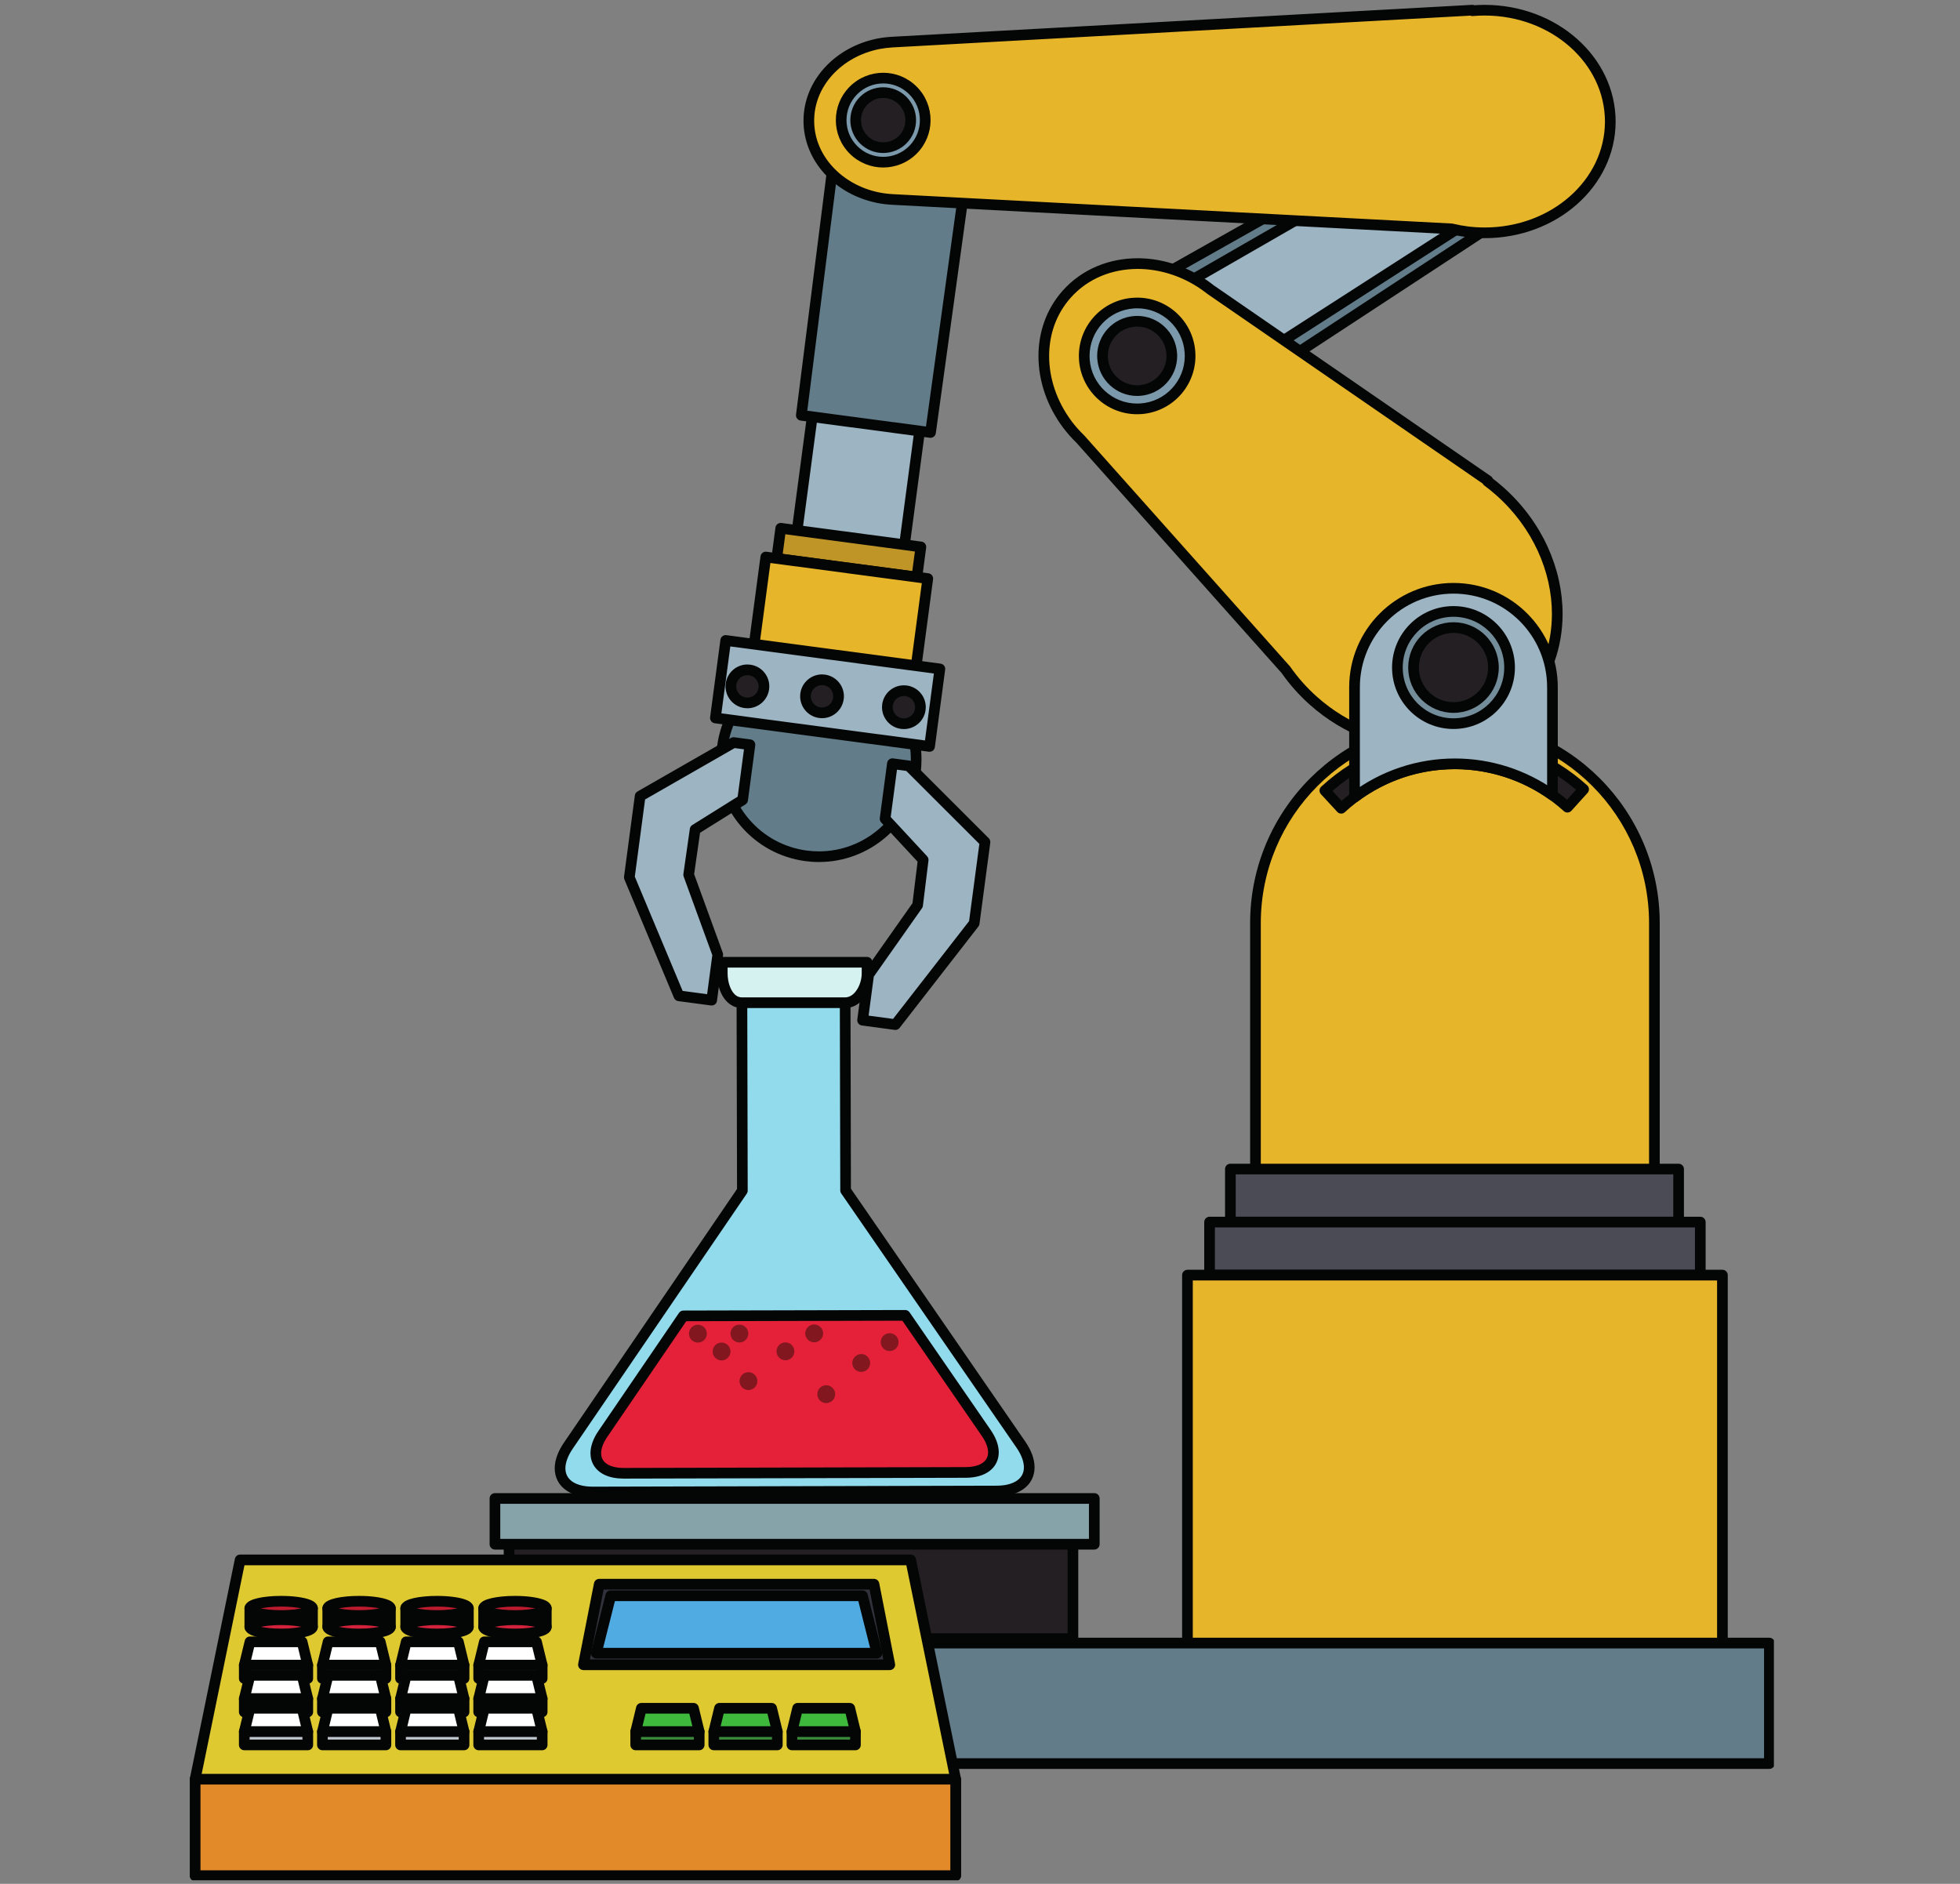 <?xml version="1.0" encoding="UTF-8"?>
<svg xmlns="http://www.w3.org/2000/svg" xmlns:xlink="http://www.w3.org/1999/xlink" width="540pt" height="519pt" viewBox="0 0 540 519" version="1.2">
<rect x="0" y="0" width="540" height="519" fill="#808080" stroke="none"/>
<defs>
<clipPath id="clip1">
  <path d="M 221 1.008 L 446 1.008 L 446 66 L 221 66 Z M 221 1.008 "/>
</clipPath>
<clipPath id="clip2">
  <path d="M 123 451 L 488.73 451 L 488.73 488 L 123 488 Z M 123 451 "/>
</clipPath>
<clipPath id="clip3">
  <path d="M 52.32 428 L 265 428 L 265 518 L 52.32 518 Z M 52.32 428 "/>
</clipPath>
<clipPath id="clip4">
  <path d="M 52.32 488 L 265 488 L 265 518 L 52.32 518 Z M 52.32 488 "/>
</clipPath>
</defs>
<g id="surface1">
<path style=" stroke:none;fill-rule:nonzero;fill:rgb(38.429%,48.63%,53.729%);fill-opacity:1;" d="M 199.039 205.68 C 197.082 220.352 207.402 233.836 222.074 235.785 C 236.75 237.734 250.23 227.422 252.18 212.742 C 254.129 198.066 243.812 184.59 229.141 182.637 C 214.465 180.684 200.988 191 199.039 205.68 "/>
<path style=" stroke:none;fill-rule:nonzero;fill:rgb(1.569%,2.35%,2.35%);fill-opacity:1;" d="M 199.039 205.68 L 197.582 205.484 C 197.414 206.746 197.328 208.004 197.328 209.25 C 197.328 223.219 207.664 235.352 221.879 237.242 C 223.141 237.41 224.398 237.496 225.641 237.488 C 239.605 237.488 251.746 227.156 253.633 212.938 C 253.805 211.672 253.887 210.422 253.887 209.18 C 253.887 195.215 243.551 183.074 229.332 181.176 C 228.07 181.012 226.816 180.93 225.57 180.93 C 211.605 180.93 199.473 191.27 197.582 205.484 L 199.039 205.68 L 200.492 205.875 C 202.188 193.137 213.07 183.871 225.57 183.871 C 226.684 183.871 227.809 183.941 228.945 184.094 C 241.684 185.785 250.945 196.672 250.945 209.18 C 250.945 210.289 250.871 211.414 250.723 212.551 C 249.027 225.289 238.141 234.555 225.641 234.555 C 224.527 234.547 223.398 234.48 222.27 234.332 C 209.531 232.637 200.27 221.754 200.27 209.25 C 200.27 208.137 200.344 207.012 200.492 205.875 L 199.039 205.68 "/>
<path style=" stroke:none;fill-rule:nonzero;fill:rgb(61.569%,70.589%,76.079%);fill-opacity:1;" d="M 219.258 148.82 L 248.844 152.754 L 254.195 112.508 L 224.613 108.574 L 219.258 148.82 "/>
<path style=" stroke:none;fill-rule:nonzero;fill:rgb(1.569%,2.35%,2.35%);fill-opacity:1;" d="M 219.258 148.82 L 219.066 150.273 L 248.648 154.207 C 249.039 154.258 249.426 154.156 249.734 153.922 C 250.051 153.68 250.246 153.336 250.297 152.945 L 255.648 112.695 C 255.758 111.891 255.195 111.152 254.387 111.047 L 224.801 107.113 C 223.996 107.004 223.262 107.566 223.152 108.379 L 217.801 148.625 C 217.75 149.012 217.852 149.402 218.09 149.711 C 218.324 150.016 218.68 150.223 219.066 150.273 L 219.258 148.82 L 220.711 149.012 L 225.875 110.219 L 252.543 113.77 L 247.582 151.102 L 219.449 147.363 L 219.258 148.82 L 220.711 149.012 L 219.258 148.82 "/>
<path style=" stroke:none;fill-rule:nonzero;fill:rgb(75.29%,58.429%,15.689%);fill-opacity:1;" d="M 213.992 153.855 L 252.605 158.996 L 253.715 150.676 L 215.102 145.543 L 213.992 153.855 "/>
<path style=" stroke:none;fill-rule:nonzero;fill:rgb(1.569%,2.35%,2.35%);fill-opacity:1;" d="M 213.992 153.855 L 213.797 155.316 L 252.41 160.457 C 252.797 160.508 253.191 160.398 253.5 160.164 C 253.805 159.93 254.012 159.57 254.066 159.191 L 255.172 150.871 C 255.223 150.484 255.117 150.094 254.879 149.785 C 254.645 149.477 254.293 149.273 253.91 149.223 L 215.293 144.082 C 214.488 143.98 213.746 144.543 213.645 145.348 L 212.535 153.668 C 212.434 154.473 212.996 155.211 213.797 155.316 L 213.992 153.855 L 215.453 154.051 L 216.367 147.191 L 252.066 151.945 L 251.344 157.344 L 214.188 152.402 L 213.992 153.855 L 215.453 154.051 L 213.992 153.855 "/>
<path style=" stroke:none;fill-rule:nonzero;fill:rgb(90.199%,70.979%,16.469%);fill-opacity:1;" d="M 207.488 179.758 L 252.117 185.699 L 255.613 159.395 L 210.984 153.461 L 207.488 179.758 "/>
<path style=" stroke:none;fill-rule:nonzero;fill:rgb(1.569%,2.35%,2.35%);fill-opacity:1;" d="M 207.488 179.758 L 207.293 181.211 L 251.922 187.152 C 252.309 187.203 252.703 187.098 253.016 186.863 C 253.316 186.629 253.523 186.273 253.578 185.887 L 257.074 159.59 C 257.125 159.203 257.016 158.809 256.781 158.504 C 256.547 158.195 256.195 157.988 255.809 157.941 L 211.18 152.004 C 210.375 151.898 209.637 152.461 209.527 153.266 L 206.027 179.562 C 205.984 179.949 206.086 180.34 206.32 180.648 C 206.559 180.953 206.914 181.16 207.293 181.211 L 207.488 179.758 L 208.945 179.949 L 212.25 155.109 L 253.969 160.656 L 250.855 184.043 L 207.684 178.301 L 207.488 179.758 L 208.945 179.949 L 207.488 179.758 "/>
<path style=" stroke:none;fill-rule:nonzero;fill:rgb(61.569%,70.589%,76.079%);fill-opacity:1;" d="M 197.102 197.797 L 256.102 205.645 L 258.945 184.289 L 199.941 176.445 L 197.102 197.797 "/>
<path style=" stroke:none;fill-rule:nonzero;fill:rgb(1.569%,2.35%,2.35%);fill-opacity:1;" d="M 197.102 197.797 L 196.906 199.258 L 255.906 207.102 C 256.293 207.152 256.688 207.051 257 206.816 C 257.305 206.578 257.512 206.223 257.562 205.84 L 260.402 184.484 C 260.457 184.102 260.348 183.703 260.113 183.395 C 259.875 183.09 259.527 182.883 259.141 182.832 L 200.133 174.988 C 199.328 174.879 198.594 175.441 198.484 176.25 L 195.641 197.602 C 195.539 198.406 196.102 199.148 196.906 199.258 L 197.102 197.797 L 198.559 197.992 L 201.207 178.094 L 257.293 185.555 L 254.84 203.996 L 197.297 196.34 L 197.102 197.797 L 198.559 197.992 L 197.102 197.797 "/>
<path style=" stroke:none;fill-rule:nonzero;fill:rgb(13.73%,12.16%,13.329%);fill-opacity:1;" d="M 244.516 194.23 C 244.184 196.73 245.938 199.023 248.43 199.355 C 250.93 199.684 253.219 197.93 253.555 195.438 C 253.879 192.941 252.129 190.648 249.633 190.316 C 247.133 189.98 244.848 191.734 244.516 194.23 "/>
<path style=" stroke:none;fill-rule:nonzero;fill:rgb(1.569%,2.35%,2.35%);fill-opacity:1;" d="M 244.516 194.23 L 243.055 194.035 C 243.023 194.305 243.004 194.57 243.004 194.836 C 243.004 197.82 245.203 200.406 248.234 200.809 C 248.508 200.844 248.77 200.859 249.035 200.859 C 252.016 200.859 254.598 198.66 255.008 195.629 C 255.047 195.355 255.062 195.094 255.062 194.828 C 255.062 191.844 252.859 189.258 249.82 188.855 L 249.828 188.855 C 249.562 188.82 249.293 188.805 249.023 188.805 C 246.043 188.805 243.465 191.004 243.055 194.035 L 244.516 194.23 L 245.969 194.426 C 246.176 192.871 247.508 191.746 249.023 191.746 C 249.156 191.746 249.297 191.75 249.438 191.773 L 249.441 191.773 C 250.992 191.977 252.125 193.309 252.125 194.828 C 252.125 194.969 252.113 195.105 252.094 195.242 C 251.887 196.793 250.555 197.918 249.035 197.918 C 248.895 197.918 248.758 197.914 248.621 197.895 C 247.07 197.695 245.945 196.355 245.945 194.836 C 245.945 194.703 245.949 194.566 245.969 194.426 L 244.516 194.23 "/>
<path style=" stroke:none;fill-rule:nonzero;fill:rgb(13.73%,12.16%,13.329%);fill-opacity:1;" d="M 221.957 191.227 C 221.625 193.73 223.383 196.02 225.875 196.352 C 228.371 196.684 230.66 194.926 230.996 192.434 C 231.324 189.938 229.574 187.645 227.082 187.312 C 224.582 186.984 222.293 188.734 221.957 191.227 "/>
<path style=" stroke:none;fill-rule:nonzero;fill:rgb(1.569%,2.35%,2.35%);fill-opacity:1;" d="M 221.957 191.227 L 220.5 191.039 C 220.465 191.301 220.449 191.574 220.449 191.836 C 220.449 194.824 222.652 197.402 225.68 197.809 C 225.949 197.844 226.219 197.863 226.484 197.863 C 229.469 197.863 232.047 195.656 232.449 192.629 C 232.492 192.359 232.508 192.09 232.508 191.832 C 232.508 188.844 230.301 186.262 227.27 185.859 C 227.008 185.824 226.742 185.801 226.473 185.801 C 223.492 185.801 220.906 188.008 220.5 191.039 L 221.957 191.227 L 223.418 191.422 C 223.617 189.871 224.949 188.742 226.473 188.742 C 226.605 188.742 226.742 188.754 226.887 188.77 C 228.438 188.973 229.566 190.305 229.566 191.832 C 229.566 191.965 229.555 192.102 229.539 192.246 C 229.332 193.789 228.004 194.922 226.484 194.922 C 226.348 194.922 226.207 194.91 226.066 194.891 C 224.52 194.691 223.387 193.359 223.387 191.836 C 223.387 191.703 223.398 191.566 223.418 191.422 L 221.957 191.227 "/>
<path style=" stroke:none;fill-rule:nonzero;fill:rgb(13.73%,12.16%,13.329%);fill-opacity:1;" d="M 201.406 188.496 C 201.074 190.992 202.824 193.289 205.324 193.617 C 207.82 193.945 210.105 192.199 210.438 189.699 C 210.773 187.203 209.02 184.91 206.523 184.582 C 204.031 184.246 201.738 186 201.406 188.496 "/>
<path style=" stroke:none;fill-rule:nonzero;fill:rgb(1.569%,2.35%,2.35%);fill-opacity:1;" d="M 201.406 188.496 L 199.949 188.301 C 199.914 188.574 199.895 188.84 199.895 189.102 C 199.895 192.09 202.094 194.668 205.129 195.074 L 205.133 195.074 C 205.398 195.109 205.66 195.129 205.926 195.129 C 208.906 195.129 211.492 192.922 211.898 189.895 C 211.934 189.625 211.949 189.363 211.949 189.09 C 211.949 186.109 209.75 183.527 206.719 183.125 L 206.723 183.125 C 206.453 183.086 206.184 183.066 205.914 183.066 C 202.934 183.066 200.355 185.273 199.949 188.305 L 201.406 188.496 L 202.859 188.691 C 203.066 187.141 204.398 186.008 205.914 186.008 C 206.051 186.008 206.184 186.02 206.328 186.035 L 206.332 186.035 C 207.883 186.238 209.008 187.57 209.008 189.09 C 209.008 189.23 209.004 189.367 208.98 189.504 C 208.781 191.055 207.449 192.188 205.926 192.188 C 205.789 192.188 205.648 192.176 205.512 192.16 C 203.961 191.957 202.832 190.625 202.836 189.102 C 202.836 188.973 202.844 188.832 202.859 188.691 L 201.406 188.496 "/>
<path style=" stroke:none;fill-rule:nonzero;fill:rgb(38.429%,48.63%,53.729%);fill-opacity:1;" d="M 220.77 114.414 L 256.375 119.152 L 266.469 46.184 L 230.102 40.684 L 220.77 114.414 "/>
<path style=" stroke:none;fill-rule:nonzero;fill:rgb(1.569%,2.35%,2.35%);fill-opacity:1;" d="M 220.77 114.414 L 220.574 115.871 L 256.18 120.609 C 256.977 120.715 257.715 120.152 257.824 119.352 L 267.922 46.391 C 268.031 45.594 267.48 44.852 266.688 44.73 L 230.32 39.23 C 229.922 39.172 229.531 39.27 229.211 39.512 C 228.895 39.754 228.688 40.102 228.645 40.5 L 219.312 114.23 C 219.215 115.035 219.777 115.77 220.574 115.871 L 220.77 114.414 L 222.23 114.602 L 231.371 42.363 L 264.809 47.426 L 255.117 117.504 L 220.965 112.961 L 220.77 114.414 L 222.23 114.602 L 220.77 114.414 "/>
<path style=" stroke:none;fill-rule:nonzero;fill:rgb(61.569%,70.589%,76.079%);fill-opacity:1;" d="M 250.383 211 L 271.379 231.977 L 268.402 254.352 L 246.691 282.281 L 237.652 281.078 L 239.324 268.52 L 252.812 249.379 L 254.348 236.891 L 243.848 225.578 L 245.871 210.398 L 250.383 211 "/>
<path style=" stroke:none;fill-rule:nonzero;fill:rgb(1.569%,2.35%,2.35%);fill-opacity:1;" d="M 250.383 211 L 249.344 212.043 L 269.82 232.504 L 266.996 253.766 L 246.047 280.711 L 239.305 279.812 L 240.738 269.07 L 254.012 250.223 C 254.156 250.027 254.242 249.797 254.27 249.555 L 255.805 237.074 C 255.855 236.645 255.711 236.207 255.418 235.895 L 245.395 225.086 L 247.129 212.055 L 250.188 212.453 L 250.383 211 L 249.344 212.043 L 250.383 211 L 250.574 209.543 L 246.059 208.941 C 245.254 208.832 244.52 209.398 244.41 210.203 L 242.391 225.383 C 242.332 225.82 242.469 226.254 242.77 226.578 L 252.801 237.391 L 251.398 248.832 L 238.125 267.668 C 237.984 267.863 237.898 268.082 237.863 268.324 L 236.195 280.883 C 236.141 281.27 236.25 281.66 236.488 281.969 C 236.723 282.273 237.074 282.48 237.457 282.531 L 246.496 283.738 C 247.012 283.809 247.535 283.594 247.852 283.184 L 269.562 255.258 C 269.719 255.051 269.828 254.805 269.855 254.547 L 272.832 232.172 C 272.895 231.719 272.738 231.258 272.418 230.938 L 251.418 209.957 C 251.195 209.734 250.895 209.582 250.574 209.543 L 250.383 211 "/>
<path style=" stroke:none;fill-rule:nonzero;fill:rgb(61.569%,70.589%,76.079%);fill-opacity:1;" d="M 202.113 204.582 L 176.363 219.34 L 173.383 241.715 L 187.043 274.348 L 196.082 275.551 L 197.754 262.984 L 189.73 240.988 L 191.52 228.535 L 204.605 220.363 L 206.621 205.18 L 202.113 204.582 "/>
<path style=" stroke:none;fill-rule:nonzero;fill:rgb(1.569%,2.35%,2.35%);fill-opacity:1;" d="M 202.113 204.582 L 201.379 203.301 L 175.629 218.059 C 175.234 218.289 174.961 218.691 174.906 219.145 L 171.926 241.527 C 171.891 241.781 171.93 242.051 172.027 242.285 L 185.691 274.918 C 185.891 275.395 186.34 275.738 186.848 275.809 L 195.887 277.008 C 196.691 277.113 197.434 276.547 197.535 275.746 L 199.207 263.18 C 199.242 262.941 199.215 262.707 199.133 262.484 L 191.242 240.832 L 192.875 229.426 L 205.387 221.609 C 205.754 221.375 206.008 220.984 206.062 220.551 L 208.078 205.375 C 208.188 204.57 207.621 203.828 206.816 203.719 L 202.301 203.121 C 201.988 203.078 201.66 203.145 201.379 203.301 L 202.113 204.582 L 201.918 206.035 L 204.973 206.441 L 203.238 219.48 L 190.738 227.289 C 190.371 227.52 190.121 227.902 190.059 228.328 L 188.281 240.781 C 188.246 241.02 188.27 241.27 188.355 241.492 L 196.25 263.148 L 194.82 273.902 L 188.074 273.004 L 174.895 241.52 L 177.727 220.254 L 202.844 205.855 L 202.113 204.582 L 201.918 206.035 L 202.113 204.582 "/>
<path style=" stroke:none;fill-rule:nonzero;fill:rgb(38.429%,48.63%,53.729%);fill-opacity:1;" d="M 289.695 93.102 L 310.812 127.812 L 426.922 51.68 L 410.66 24.953 L 289.695 93.102 "/>
<path style=" stroke:none;fill-rule:nonzero;fill:rgb(1.569%,2.35%,2.35%);fill-opacity:1;" d="M 289.695 93.102 L 288.438 93.871 L 309.559 128.57 C 309.766 128.914 310.098 129.156 310.488 129.242 C 310.875 129.332 311.289 129.254 311.613 129.043 L 427.734 52.91 C 428.395 52.473 428.594 51.594 428.18 50.918 L 411.918 24.188 C 411.504 23.504 410.633 23.281 409.938 23.672 L 288.973 91.82 C 288.629 92.02 288.375 92.348 288.273 92.734 C 288.168 93.117 288.23 93.523 288.438 93.871 L 289.695 93.102 L 290.414 94.383 L 410.145 26.926 L 424.93 51.234 L 311.277 125.746 L 290.949 92.336 L 289.695 93.102 L 290.414 94.383 L 289.695 93.102 "/>
<path style=" stroke:none;fill-rule:nonzero;fill:rgb(61.569%,70.589%,76.079%);fill-opacity:1;" d="M 292.531 97.766 L 307.973 123.148 L 424.742 48.098 L 412.848 28.543 L 292.531 97.766 "/>
<path style=" stroke:none;fill-rule:nonzero;fill:rgb(1.569%,2.35%,2.35%);fill-opacity:1;" d="M 292.531 97.766 L 291.277 98.527 L 306.719 123.914 C 306.93 124.258 307.258 124.492 307.648 124.586 C 308.031 124.672 308.434 124.602 308.773 124.391 L 425.535 49.332 C 426.207 48.902 426.41 48.012 425.992 47.328 L 414.102 27.777 C 413.688 27.102 412.801 26.871 412.113 27.273 L 291.797 96.488 C 291.453 96.691 291.207 97.012 291.109 97.402 C 291.004 97.785 291.07 98.188 291.277 98.527 L 292.531 97.766 L 293.262 99.039 L 412.336 30.535 L 422.738 47.633 L 308.445 121.098 L 293.785 97 L 292.531 97.766 L 293.262 99.039 L 292.531 97.766 "/>
<path style=" stroke:none;fill-rule:nonzero;fill:rgb(90.199%,70.979%,16.469%);fill-opacity:1;" d="M 354.281 184.547 L 297.648 120.977 C 296.379 119.75 295.219 118.457 294.188 117.094 L 294.09 116.98 L 294.102 116.977 C 285.676 105.77 285.219 90.824 293.855 81.086 C 302.492 71.352 317.379 70.023 329.508 77.055 L 329.52 77.043 L 329.641 77.129 C 331.02 77.934 332.34 78.855 333.633 79.867 L 409.93 132.422 L 409.812 132.574 C 410.965 133.43 412.09 134.344 413.191 135.316 C 431.203 151.301 434.332 177.199 420.172 193.156 C 406.016 209.117 379.934 209.105 361.918 193.125 C 358.969 190.5 356.422 187.609 354.281 184.547 "/>
<path style=" stroke:none;fill-rule:nonzero;fill:rgb(1.569%,2.35%,2.35%);fill-opacity:1;" d="M 354.281 184.547 L 355.379 183.566 L 298.746 120 L 298.672 119.926 C 297.453 118.738 296.34 117.496 295.352 116.207 L 295.301 116.137 L 295.211 116.027 L 294.09 116.98 L 295.211 117.934 L 295.219 117.922 C 295.664 117.398 295.688 116.641 295.273 116.09 C 291.16 110.617 289.043 104.23 289.047 98.09 C 289.047 92.191 290.977 86.547 294.957 82.062 C 299.66 76.754 306.34 74.098 313.43 74.09 C 318.562 74.09 323.898 75.496 328.773 78.324 C 329.418 78.695 330.23 78.531 330.68 77.938 L 330.691 77.926 L 329.52 77.043 L 328.672 78.242 L 328.797 78.328 L 328.898 78.398 C 330.211 79.16 331.473 80.047 332.723 81.027 L 332.801 81.078 L 409.098 133.637 L 409.93 132.422 L 408.777 131.512 L 408.664 131.66 C 408.414 131.969 408.301 132.367 408.352 132.762 C 408.402 133.16 408.617 133.516 408.934 133.75 C 410.051 134.582 411.148 135.473 412.215 136.414 C 422.324 145.387 427.57 157.551 427.57 169.141 C 427.566 177.598 424.793 185.73 419.066 192.18 C 412.297 199.812 402.68 203.645 392.508 203.652 C 382.332 203.652 371.641 199.781 362.895 192.02 C 360.031 189.477 357.566 186.672 355.48 183.703 L 355.379 183.566 L 354.281 184.547 L 353.074 185.387 C 355.281 188.547 357.898 191.52 360.941 194.219 C 370.223 202.449 381.594 206.59 392.508 206.59 C 403.406 206.59 413.895 202.457 421.273 194.133 C 427.504 187.109 430.512 178.238 430.512 169.141 C 430.512 156.664 424.883 143.73 414.164 134.215 C 413.031 133.211 411.871 132.273 410.688 131.395 L 409.812 132.574 L 410.961 133.492 L 411.078 133.344 C 411.332 133.02 411.441 132.613 411.383 132.211 C 411.32 131.805 411.098 131.449 410.766 131.211 L 334.465 78.656 L 333.633 79.867 L 334.539 78.715 C 333.207 77.664 331.828 76.703 330.387 75.859 L 329.641 77.129 L 330.492 75.93 L 330.363 75.836 C 329.715 75.383 328.82 75.52 328.344 76.156 L 328.336 76.168 L 329.508 77.055 L 330.242 75.777 C 324.934 72.699 319.102 71.148 313.43 71.148 C 305.609 71.145 298.062 74.121 292.758 80.109 C 288.266 85.164 286.102 91.555 286.105 98.09 C 286.105 104.902 288.438 111.891 292.922 117.852 L 294.102 116.977 L 292.977 116.02 L 292.969 116.031 C 292.5 116.586 292.504 117.387 292.977 117.941 L 293.066 118.047 L 294.188 117.094 L 293.016 117.984 C 294.102 119.41 295.312 120.754 296.621 122.027 L 297.648 120.977 L 296.547 121.953 L 353.184 185.523 L 354.281 184.547 L 353.074 185.387 L 354.281 184.547 "/>
<path style=" stroke:none;fill-rule:nonzero;fill:rgb(48.239%,59.999%,67.059%);fill-opacity:1;" d="M 298.746 99.062 C 299.305 107.102 306.262 113.172 314.301 112.617 C 322.344 112.062 328.406 105.098 327.855 97.059 C 327.305 89.023 320.332 82.953 312.297 83.504 C 304.258 84.055 298.195 91.02 298.746 99.062 "/>
<path style=" stroke:none;fill-rule:nonzero;fill:rgb(1.569%,2.35%,2.35%);fill-opacity:1;" d="M 298.746 99.062 L 297.281 99.164 C 297.867 107.637 304.914 114.121 313.285 114.121 C 313.652 114.121 314.027 114.109 314.398 114.086 C 322.875 113.496 329.359 106.449 329.359 98.074 C 329.359 97.699 329.348 97.328 329.32 96.953 C 328.734 88.484 321.684 82 313.316 82 C 312.949 82 312.574 82.012 312.195 82.039 L 312.199 82.039 C 303.727 82.617 297.242 89.672 297.242 98.047 C 297.242 98.414 297.254 98.785 297.281 99.164 L 298.746 99.062 L 300.215 98.965 C 300.195 98.652 300.184 98.348 300.184 98.047 C 300.184 91.211 305.477 85.445 312.402 84.973 L 312.406 84.969 C 312.707 84.945 313.012 84.938 313.316 84.938 C 320.145 84.938 325.914 90.234 326.383 97.156 C 326.406 97.465 326.418 97.77 326.418 98.074 C 326.418 104.91 321.117 110.676 314.199 111.152 L 314.203 111.152 C 313.895 111.168 313.586 111.18 313.285 111.18 C 306.457 111.18 300.688 105.883 300.215 98.965 L 298.746 99.062 "/>
<path style=" stroke:none;fill-rule:nonzero;fill:rgb(13.73%,12.16%,13.329%);fill-opacity:1;" d="M 303.77 98.719 C 304.133 103.984 308.691 107.953 313.957 107.59 C 319.219 107.227 323.191 102.668 322.832 97.402 C 322.469 92.141 317.91 88.168 312.648 88.527 C 307.383 88.891 303.41 93.449 303.77 98.719 "/>
<path style=" stroke:none;fill-rule:nonzero;fill:rgb(1.569%,2.35%,2.35%);fill-opacity:1;" d="M 303.77 98.719 L 302.309 98.816 C 302.707 104.633 307.543 109.082 313.293 109.082 C 313.551 109.082 313.805 109.07 314.055 109.062 L 314.062 109.055 C 319.871 108.652 324.324 103.816 324.324 98.074 C 324.324 97.816 324.312 97.559 324.293 97.305 C 323.898 91.488 319.059 87.035 313.316 87.035 C 313.062 87.035 312.805 87.043 312.539 87.062 L 312.547 87.062 C 306.727 87.461 302.277 92.297 302.277 98.047 C 302.277 98.297 302.289 98.555 302.309 98.816 L 303.77 98.719 L 305.234 98.613 C 305.223 98.426 305.219 98.234 305.219 98.047 C 305.219 93.84 308.48 90.285 312.746 90 L 312.758 89.992 C 312.938 89.98 313.125 89.977 313.316 89.977 C 317.512 89.977 321.074 93.242 321.359 97.504 C 321.371 97.695 321.383 97.883 321.383 98.074 C 321.383 102.277 318.117 105.832 313.859 106.125 L 313.867 106.125 C 313.672 106.137 313.477 106.145 313.293 106.145 C 309.082 106.145 305.527 102.883 305.242 98.613 L 303.77 98.719 "/>
<path style=" stroke:none;fill-rule:nonzero;fill:rgb(90.199%,70.979%,16.469%);fill-opacity:1;" d="M 455.801 254.328 C 455.801 223.977 431.203 199.367 400.848 199.367 C 370.496 199.367 345.891 223.977 345.891 254.328 L 345.891 328.5 L 455.801 328.5 L 455.801 254.328 "/>
<path style=" stroke:none;fill-rule:nonzero;fill:rgb(1.569%,2.35%,2.35%);fill-opacity:1;" d="M 455.801 254.328 L 457.273 254.328 C 457.273 223.16 432.012 197.895 400.848 197.895 C 369.684 197.895 344.422 223.16 344.422 254.328 L 344.422 328.5 C 344.422 328.891 344.57 329.258 344.852 329.539 C 345.129 329.816 345.496 329.965 345.891 329.965 L 455.801 329.965 C 456.199 329.965 456.566 329.816 456.84 329.539 C 457.121 329.258 457.273 328.891 457.273 328.5 L 457.273 254.328 L 454.332 254.328 L 454.332 327.031 L 347.363 327.031 L 347.363 254.328 C 347.363 239.551 353.344 226.188 363.027 216.504 C 372.707 206.82 386.07 200.836 400.848 200.836 C 415.621 200.836 428.984 206.82 438.668 216.504 C 448.348 226.188 454.332 239.551 454.332 254.328 L 455.801 254.328 "/>
<path style=" stroke:none;fill-rule:nonzero;fill:rgb(13.73%,12.16%,13.329%);fill-opacity:1;" d="M 369.516 222.688 C 378.074 214.785 389.195 210.434 400.848 210.434 C 411.543 210.434 421.98 214.176 430.219 220.977 C 430.77 221.43 431.316 221.902 431.852 222.383 L 436.305 217.461 C 435.691 216.91 435.078 216.379 434.441 215.855 C 425.016 208.074 413.09 203.793 400.848 203.793 C 387.523 203.793 374.801 208.77 365.016 217.809 L 369.516 222.688 "/>
<path style=" stroke:none;fill-rule:nonzero;fill:rgb(1.569%,2.35%,2.35%);fill-opacity:1;" d="M 369.516 222.688 L 370.516 223.762 C 378.797 216.113 389.562 211.902 400.848 211.902 C 411.199 211.902 421.312 215.531 429.285 222.109 C 429.824 222.551 430.344 223.012 430.863 223.477 C 431.465 224.023 432.391 223.977 432.934 223.371 L 437.391 218.449 C 437.656 218.156 437.793 217.777 437.77 217.387 C 437.754 216.996 437.582 216.637 437.289 216.371 C 436.664 215.809 436.031 215.258 435.375 214.719 C 425.688 206.723 413.43 202.324 400.848 202.324 C 387.156 202.324 374.07 207.441 364.016 216.727 C 363.422 217.277 363.383 218.203 363.934 218.801 L 368.441 223.684 C 368.707 223.969 369.066 224.137 369.465 224.152 C 369.855 224.172 370.227 224.031 370.516 223.762 L 369.516 222.688 L 370.602 221.691 L 366.094 216.809 L 365.016 217.809 L 366.012 218.887 C 375.527 210.094 387.887 205.266 400.848 205.266 C 412.746 205.266 424.352 209.43 433.504 216.984 C 434.117 217.492 434.723 218.016 435.32 218.555 L 436.305 217.461 L 435.215 216.477 L 430.758 221.398 L 431.852 222.383 L 432.832 221.293 C 432.285 220.801 431.73 220.316 431.156 219.84 C 422.652 212.828 411.891 208.965 400.848 208.965 C 388.828 208.965 377.344 213.453 368.523 221.605 L 369.516 222.688 L 370.602 221.691 L 369.516 222.688 "/>
<path style=" stroke:none;fill-rule:nonzero;fill:rgb(29.019%,29.41%,33.33%);fill-opacity:1;" d="M 338.984 336.684 L 462.473 336.684 L 462.473 322.082 L 338.984 322.082 L 338.984 336.684 "/>
<path style=" stroke:none;fill-rule:nonzero;fill:rgb(1.569%,2.35%,2.35%);fill-opacity:1;" d="M 338.984 336.684 L 338.984 338.156 L 462.473 338.156 C 462.863 338.156 463.234 338.008 463.516 337.727 C 463.789 337.449 463.945 337.082 463.945 336.684 L 463.945 322.082 C 463.945 321.691 463.785 321.312 463.516 321.035 C 463.238 320.766 462.859 320.609 462.473 320.609 L 338.984 320.609 C 338.594 320.609 338.215 320.766 337.945 321.035 C 337.668 321.312 337.512 321.691 337.512 322.082 L 337.512 336.684 C 337.512 337.082 337.664 337.449 337.945 337.727 C 338.219 338.008 338.586 338.156 338.984 338.156 L 338.984 336.684 L 340.453 336.684 L 340.453 323.543 L 461.004 323.543 L 461.004 335.215 L 338.984 335.215 L 338.984 336.684 L 340.453 336.684 L 338.984 336.684 "/>
<path style=" stroke:none;fill-rule:nonzero;fill:rgb(29.019%,29.41%,33.33%);fill-opacity:1;" d="M 333.246 351.297 L 468.445 351.297 L 468.445 336.684 L 333.246 336.684 L 333.246 351.297 "/>
<path style=" stroke:none;fill-rule:nonzero;fill:rgb(1.569%,2.35%,2.35%);fill-opacity:1;" d="M 333.246 351.297 L 333.246 352.766 L 468.445 352.766 C 468.844 352.766 469.211 352.609 469.484 352.336 C 469.762 352.059 469.918 351.688 469.918 351.297 L 469.918 336.684 C 469.918 336.301 469.762 335.922 469.484 335.645 C 469.211 335.375 468.836 335.215 468.445 335.215 L 333.246 335.215 C 332.855 335.215 332.477 335.371 332.207 335.645 C 331.934 335.922 331.777 336.301 331.777 336.684 L 331.777 351.297 C 331.777 351.688 331.926 352.059 332.207 352.336 C 332.484 352.609 332.852 352.766 333.246 352.766 L 333.246 351.297 L 334.719 351.297 L 334.719 338.156 L 466.977 338.156 L 466.977 349.824 L 333.246 349.824 L 333.246 351.297 L 334.719 351.297 L 333.246 351.297 "/>
<path style=" stroke:none;fill-rule:nonzero;fill:rgb(90.199%,70.979%,16.469%);fill-opacity:1;" d="M 327.152 457.098 L 474.547 457.098 L 474.547 351.297 L 327.152 351.297 L 327.152 457.098 "/>
<path style=" stroke:none;fill-rule:nonzero;fill:rgb(1.569%,2.35%,2.35%);fill-opacity:1;" d="M 327.152 457.098 L 327.152 458.566 L 474.547 458.566 C 474.934 458.566 475.305 458.41 475.586 458.137 C 475.859 457.859 476.016 457.488 476.016 457.098 L 476.016 351.297 C 476.016 350.91 475.855 350.531 475.586 350.258 C 475.309 349.98 474.93 349.824 474.547 349.824 L 327.152 349.824 C 326.766 349.824 326.383 349.98 326.113 350.258 C 325.84 350.531 325.684 350.91 325.684 351.297 L 325.684 457.098 C 325.684 457.488 325.832 457.859 326.113 458.137 C 326.391 458.41 326.758 458.566 327.152 458.566 L 327.152 457.098 L 328.625 457.098 L 328.625 352.766 L 473.074 352.766 L 473.074 455.625 L 327.152 455.625 L 327.152 457.098 L 328.625 457.098 L 327.152 457.098 "/>
<path style=" stroke:none;fill-rule:nonzero;fill:rgb(61.569%,70.589%,76.079%);fill-opacity:1;" d="M 400.848 210.434 C 390.797 210.434 381.141 213.68 373.184 219.641 L 373.184 189.352 C 373.184 174.285 385.387 162.074 400.449 162.074 C 415.508 162.074 427.715 174.285 427.715 189.352 L 427.715 219.066 C 419.918 213.484 410.492 210.434 400.848 210.434 "/>
<path style=" stroke:none;fill-rule:nonzero;fill:rgb(1.569%,2.35%,2.35%);fill-opacity:1;" d="M 400.848 210.434 L 400.848 208.965 C 390.48 208.965 380.508 212.312 372.309 218.461 L 373.184 219.641 L 374.656 219.641 L 374.656 189.352 C 374.656 182.219 377.539 175.777 382.211 171.105 C 386.883 166.434 393.32 163.551 400.449 163.547 C 407.578 163.551 414.02 166.434 418.688 171.105 C 423.363 175.777 426.246 182.219 426.246 189.352 L 426.246 219.066 L 427.715 219.066 L 428.57 217.871 C 420.52 212.109 410.805 208.965 400.848 208.965 L 400.848 211.902 C 410.184 211.902 419.309 214.859 426.859 220.258 C 427.309 220.582 427.898 220.621 428.387 220.375 C 428.875 220.121 429.188 219.609 429.188 219.066 L 429.188 189.352 C 429.188 173.477 416.324 160.609 400.449 160.605 C 384.578 160.609 371.715 173.477 371.715 189.352 L 371.715 219.641 C 371.715 220.195 372.031 220.707 372.531 220.953 C 373.031 221.207 373.621 221.148 374.07 220.816 C 381.77 215.047 391.113 211.902 400.848 211.902 L 400.848 210.434 "/>
<path style=" stroke:none;fill-rule:nonzero;fill:rgb(45.49%,55.289%,60.779%);fill-opacity:1;" d="M 384.996 183.91 C 384.996 192.445 391.918 199.367 400.449 199.367 C 408.984 199.367 415.902 192.445 415.902 183.91 C 415.902 175.371 408.984 168.449 400.449 168.449 C 391.918 168.449 384.996 175.371 384.996 183.91 "/>
<path style=" stroke:none;fill-rule:nonzero;fill:rgb(1.569%,2.35%,2.35%);fill-opacity:1;" d="M 384.996 183.91 L 383.527 183.91 C 383.527 193.254 391.102 200.836 400.449 200.836 C 409.801 200.836 417.375 193.254 417.375 183.91 C 417.375 174.562 409.801 166.984 400.449 166.98 C 391.102 166.984 383.527 174.562 383.527 183.91 L 386.469 183.91 C 386.469 180.039 388.031 176.555 390.562 174.023 C 393.094 171.488 396.582 169.926 400.449 169.922 C 404.316 169.926 407.801 171.488 410.34 174.023 C 412.871 176.555 414.434 180.039 414.434 183.91 C 414.434 187.777 412.871 191.262 410.34 193.801 C 407.801 196.328 404.316 197.895 400.449 197.895 C 396.582 197.895 393.094 196.328 390.562 193.801 C 388.031 191.262 386.469 187.777 386.469 183.91 L 384.996 183.91 "/>
<path style=" stroke:none;fill-rule:nonzero;fill:rgb(13.73%,12.16%,13.329%);fill-opacity:1;" d="M 389.441 183.91 C 389.441 189.992 394.371 194.922 400.449 194.922 C 406.531 194.922 411.457 189.992 411.457 183.91 C 411.457 177.828 406.531 172.902 400.449 172.902 C 394.371 172.902 389.441 177.828 389.441 183.91 "/>
<path style=" stroke:none;fill-rule:nonzero;fill:rgb(1.569%,2.35%,2.35%);fill-opacity:1;" d="M 389.441 183.91 L 387.973 183.91 C 387.973 190.805 393.559 196.391 400.449 196.391 C 407.34 196.391 412.922 190.805 412.93 183.91 C 412.922 177.016 407.34 171.43 400.449 171.43 C 393.559 171.43 387.973 177.016 387.973 183.91 L 390.914 183.91 C 390.914 181.27 391.977 178.898 393.703 177.164 C 395.438 175.434 397.809 174.371 400.449 174.367 C 403.086 174.371 405.465 175.434 407.191 177.164 C 408.922 178.891 409.984 181.27 409.988 183.91 C 409.984 186.547 408.922 188.926 407.191 190.66 C 405.465 192.387 403.086 193.449 400.449 193.449 C 397.809 193.449 395.438 192.387 393.703 190.66 C 391.977 188.926 390.914 186.547 390.914 183.91 L 389.441 183.91 "/>
<path style=" stroke:none;fill-rule:nonzero;fill:rgb(90.199%,70.979%,16.469%);fill-opacity:1;" d="M 399.898 63.051 L 246.047 54.965 C 244.648 54.898 243.273 54.734 241.949 54.473 L 241.832 54.453 L 241.832 54.441 C 230.941 52.199 222.812 43.547 222.844 33.211 C 222.871 22.879 231.039 14.27 241.949 12.082 L 241.949 12.07 L 242.07 12.059 C 243.305 11.816 244.582 11.668 245.883 11.598 L 405.66 2.801 L 405.664 2.957 C 406.801 2.859 407.957 2.805 409.121 2.812 C 428.23 2.859 443.691 16.637 443.652 33.566 C 443.598 50.508 428.07 64.195 408.953 64.145 C 405.82 64.137 402.789 63.754 399.898 63.051 "/>
<g clip-path="url(#clip1)" clip-rule="nonzero">
<path style=" stroke:none;fill-rule:nonzero;fill:rgb(1.569%,2.35%,2.35%);fill-opacity:1;" d="M 399.898 63.051 L 399.98 61.582 L 246.129 53.496 L 246.121 53.496 C 244.785 53.426 243.488 53.277 242.234 53.023 L 242.148 53.012 L 242.039 52.996 L 241.832 54.453 L 243.305 54.453 L 243.305 54.441 C 243.305 53.742 242.816 53.141 242.133 53 C 236.988 51.945 232.512 49.371 229.348 45.891 C 226.18 42.406 224.312 38.027 224.312 33.262 L 224.312 33.215 C 224.324 28.438 226.207 24.066 229.395 20.586 C 232.582 17.113 237.074 14.559 242.234 13.523 C 242.926 13.387 243.418 12.781 243.418 12.082 L 243.418 12.07 L 241.949 12.07 L 242.086 13.535 L 242.207 13.523 L 242.352 13.5 C 243.512 13.277 244.723 13.133 245.961 13.062 L 405.738 4.27 L 405.66 2.801 L 404.188 2.883 L 404.199 3.035 C 404.219 3.434 404.402 3.805 404.699 4.062 C 405.004 4.328 405.395 4.453 405.789 4.422 C 406.852 4.328 407.934 4.281 409.023 4.281 L 409.117 4.281 C 418.305 4.305 426.598 7.625 432.566 12.93 C 438.535 18.242 442.176 25.504 442.18 33.496 L 442.18 33.574 L 442.18 33.566 C 442.152 41.562 438.492 48.805 432.516 54.094 C 426.531 59.383 418.246 62.672 409.062 62.672 L 408.926 62.672 L 408.953 64.145 L 408.953 62.672 C 405.941 62.668 403.023 62.293 400.25 61.621 L 399.98 61.582 L 399.898 63.051 L 399.555 64.48 C 402.551 65.207 405.699 65.609 408.949 65.613 L 409.062 65.613 C 418.945 65.613 427.93 62.07 434.461 56.297 C 440.992 50.527 445.094 42.48 445.121 33.574 L 445.121 33.496 C 445.121 24.59 441.039 16.527 434.52 10.738 C 427.996 4.938 419.023 1.371 409.121 1.34 L 409.121 2.812 L 409.168 1.34 L 409.023 1.34 C 407.848 1.34 406.68 1.395 405.539 1.492 L 405.664 2.957 L 407.133 2.875 L 407.125 2.719 C 407.105 2.336 406.93 1.961 406.637 1.703 C 406.348 1.445 405.965 1.312 405.578 1.332 L 245.801 10.129 C 244.441 10.203 243.098 10.359 241.781 10.617 L 242.07 12.059 L 241.926 10.594 L 241.805 10.605 C 241.051 10.68 240.477 11.312 240.477 12.07 L 240.477 12.082 L 241.949 12.082 L 241.656 10.641 C 235.906 11.793 230.859 14.637 227.23 18.602 C 223.602 22.551 221.383 27.652 221.371 33.211 L 221.371 33.199 L 221.371 33.262 C 221.371 38.809 223.566 43.906 227.172 47.867 C 230.777 51.836 235.805 54.703 241.535 55.879 L 241.832 54.441 L 240.363 54.441 L 240.363 54.453 C 240.363 55.184 240.902 55.805 241.625 55.906 L 241.742 55.926 L 241.949 54.473 L 241.656 55.906 C 243.066 56.195 244.516 56.355 245.98 56.43 L 245.973 56.43 L 399.824 64.523 L 399.898 63.051 L 399.555 64.48 L 399.898 63.051 "/>
</g>
<path style=" stroke:none;fill-rule:nonzero;fill:rgb(48.239%,59.999%,67.059%);fill-opacity:1;" d="M 235.188 41.336 C 239.75 45.836 247.082 45.789 251.574 41.238 C 256.062 36.684 256.016 29.352 251.469 24.859 C 246.914 20.367 239.59 20.41 235.09 24.965 C 230.594 29.512 230.641 36.848 235.188 41.336 "/>
<path style=" stroke:none;fill-rule:nonzero;fill:rgb(1.569%,2.35%,2.35%);fill-opacity:1;" d="M 235.188 41.336 L 234.16 42.387 C 236.699 44.891 240.023 46.148 243.332 46.148 C 246.691 46.148 250.066 44.852 252.617 42.266 C 255.125 39.73 256.379 36.41 256.379 33.102 C 256.379 29.734 255.082 26.359 252.496 23.816 C 249.957 21.305 246.641 20.047 243.332 20.047 C 239.969 20.047 236.598 21.344 234.047 23.93 C 231.535 26.469 230.281 29.793 230.281 33.102 C 230.281 36.461 231.578 39.84 234.16 42.387 L 235.188 41.336 L 236.223 40.293 C 234.219 38.309 233.219 35.715 233.219 33.102 C 233.219 30.527 234.191 27.969 236.137 25.996 C 238.117 23.988 240.719 22.988 243.332 22.988 C 245.898 22.988 248.461 23.957 250.434 25.906 C 252.441 27.887 253.438 30.484 253.438 33.102 C 253.438 35.668 252.473 38.23 250.527 40.207 C 248.547 42.203 245.945 43.211 243.332 43.211 C 240.758 43.211 238.203 42.238 236.223 40.293 L 235.188 41.336 "/>
<path style=" stroke:none;fill-rule:nonzero;fill:rgb(13.73%,12.16%,13.329%);fill-opacity:1;" d="M 238.004 38.5 C 240.984 41.441 245.785 41.406 248.73 38.43 C 251.672 35.449 251.637 30.648 248.66 27.703 C 245.68 24.762 240.879 24.793 237.934 27.773 C 234.992 30.754 235.023 35.555 238.004 38.5 "/>
<path style=" stroke:none;fill-rule:nonzero;fill:rgb(1.569%,2.35%,2.35%);fill-opacity:1;" d="M 238.004 38.5 L 236.969 39.547 C 238.727 41.281 241.035 42.152 243.328 42.152 C 245.656 42.152 248.008 41.25 249.773 39.465 L 249.773 39.461 C 251.516 37.703 252.383 35.395 252.383 33.102 C 252.383 30.77 251.48 28.426 249.695 26.656 C 247.934 24.918 245.625 24.043 243.332 24.043 C 241 24.043 238.656 24.945 236.891 26.738 C 235.148 28.496 234.277 30.805 234.277 33.098 C 234.277 35.426 235.18 37.777 236.969 39.547 L 238.004 38.5 L 239.035 37.449 C 237.82 36.25 237.223 34.68 237.215 33.098 C 237.223 31.539 237.801 30 238.98 28.805 C 240.18 27.59 241.746 26.984 243.332 26.984 C 244.887 26.984 246.434 27.57 247.629 28.75 C 248.84 29.949 249.441 31.516 249.441 33.102 C 249.441 34.656 248.863 36.203 247.68 37.398 L 247.684 37.391 C 246.48 38.609 244.91 39.211 243.328 39.211 C 241.77 39.211 240.23 38.625 239.035 37.449 L 238.004 38.5 "/>
<path style=" stroke:none;fill-rule:nonzero;fill:rgb(38.429%,48.63%,53.729%);fill-opacity:1;" d="M 124.98 485.871 L 487.484 485.871 L 487.484 452.668 L 124.98 452.668 L 124.98 485.871 "/>
<g clip-path="url(#clip2)" clip-rule="nonzero">
<path style=" stroke:none;fill-rule:nonzero;fill:rgb(1.569%,2.35%,2.35%);fill-opacity:1;" d="M 124.98 485.871 L 124.98 487.34 L 487.484 487.34 C 487.879 487.34 488.246 487.184 488.523 486.91 C 488.805 486.629 488.953 486.262 488.953 485.871 L 488.953 452.668 C 488.953 452.277 488.797 451.898 488.523 451.629 C 488.254 451.352 487.875 451.199 487.484 451.199 L 124.98 451.199 C 124.59 451.199 124.211 451.352 123.941 451.629 C 123.664 451.898 123.512 452.277 123.512 452.668 L 123.512 485.871 C 123.512 486.262 123.66 486.629 123.941 486.91 C 124.219 487.184 124.586 487.34 124.98 487.34 L 124.98 485.871 L 126.449 485.871 L 126.449 454.141 L 486.012 454.141 L 486.012 484.398 L 124.98 484.398 L 124.98 485.871 L 126.449 485.871 L 124.98 485.871 "/>
</g>
<path style=" stroke:none;fill-rule:nonzero;fill:rgb(13.73%,12.16%,13.329%);fill-opacity:1;" d="M 140.25 451.445 L 295.605 451.445 L 295.605 424.113 L 140.25 424.113 L 140.25 451.445 "/>
<path style=" stroke:none;fill-rule:nonzero;fill:rgb(1.569%,2.35%,2.35%);fill-opacity:1;" d="M 140.25 451.445 L 140.25 452.914 L 295.605 452.914 C 295.996 452.914 296.367 452.762 296.645 452.484 C 296.922 452.203 297.074 451.836 297.074 451.445 L 297.074 424.113 C 297.074 423.73 296.922 423.348 296.645 423.074 C 296.367 422.805 295.996 422.645 295.605 422.645 L 140.25 422.645 C 139.859 422.645 139.48 422.797 139.203 423.074 C 138.934 423.348 138.781 423.73 138.781 424.113 L 138.781 451.445 C 138.781 451.836 138.93 452.203 139.211 452.484 C 139.484 452.762 139.852 452.914 140.25 452.914 L 140.25 451.445 L 141.719 451.445 L 141.719 425.582 L 294.137 425.582 L 294.137 449.977 L 140.25 449.977 L 140.25 451.445 L 141.719 451.445 L 140.25 451.445 "/>
<path style=" stroke:none;fill-rule:nonzero;fill:rgb(52.55%,63.919%,66.669%);fill-opacity:1;" d="M 136.363 425.441 L 301.484 425.441 L 301.484 412.828 L 136.363 412.828 L 136.363 425.441 "/>
<path style=" stroke:none;fill-rule:nonzero;fill:rgb(1.569%,2.35%,2.35%);fill-opacity:1;" d="M 136.363 425.441 L 136.363 426.91 L 301.484 426.91 C 301.875 426.91 302.25 426.762 302.523 426.48 C 302.801 426.203 302.957 425.836 302.957 425.441 L 302.957 412.828 C 302.957 412.438 302.801 412.059 302.523 411.789 C 302.25 411.512 301.875 411.359 301.484 411.359 L 136.363 411.359 C 135.973 411.359 135.594 411.512 135.324 411.789 C 135.047 412.059 134.891 412.438 134.891 412.828 L 134.891 425.441 C 134.891 425.836 135.043 426.203 135.324 426.48 C 135.598 426.762 135.965 426.91 136.363 426.91 L 136.363 425.441 L 137.832 425.441 L 137.832 414.297 L 300.016 414.297 L 300.016 423.969 L 136.363 423.969 L 136.363 425.441 L 137.832 425.441 L 136.363 425.441 "/>
<path style=" stroke:none;fill-rule:nonzero;fill:rgb(87.059%,78.819%,18.819%);fill-opacity:1;" d="M 53.762 516.738 L 263.297 516.738 L 263.297 490.176 L 250.906 429.758 L 66.156 429.758 L 53.762 490.176 L 53.762 516.738 "/>
<g clip-path="url(#clip3)" clip-rule="nonzero">
<path style=" stroke:none;fill-rule:nonzero;fill:rgb(1.569%,2.35%,2.35%);fill-opacity:1;" d="M 53.762 516.738 L 53.762 518.211 L 263.297 518.211 C 263.688 518.211 264.055 518.059 264.336 517.777 C 264.613 517.504 264.77 517.137 264.77 516.738 L 264.77 490.176 L 264.734 489.883 L 252.344 429.461 C 252.203 428.777 251.602 428.289 250.906 428.289 L 66.156 428.289 C 65.461 428.289 64.859 428.777 64.715 429.461 L 52.32 489.883 L 52.293 490.176 L 52.293 516.738 C 52.293 517.137 52.449 517.504 52.723 517.777 C 53.004 518.059 53.371 518.211 53.762 518.211 L 53.762 516.738 L 55.234 516.738 L 55.234 490.328 L 67.355 431.23 L 249.707 431.23 L 261.828 490.328 L 261.828 515.27 L 53.762 515.27 L 53.762 516.738 L 55.234 516.738 L 53.762 516.738 "/>
</g>
<path style=" stroke:none;fill-rule:nonzero;fill:rgb(88.629%,53.729%,16.08%);fill-opacity:1;" d="M 53.762 516.738 L 263.297 516.738 L 263.297 490.176 L 53.762 490.176 L 53.762 516.738 "/>
<g clip-path="url(#clip4)" clip-rule="nonzero">
<path style=" stroke:none;fill-rule:nonzero;fill:rgb(1.569%,2.35%,2.35%);fill-opacity:1;" d="M 53.762 516.738 L 53.762 518.211 L 263.297 518.211 C 263.688 518.211 264.055 518.059 264.336 517.777 C 264.613 517.504 264.77 517.137 264.77 516.738 L 264.77 490.176 C 264.77 489.793 264.609 489.414 264.336 489.137 C 264.062 488.863 263.684 488.707 263.297 488.707 L 53.762 488.707 C 53.379 488.707 53 488.863 52.723 489.137 C 52.449 489.414 52.293 489.793 52.293 490.176 L 52.293 516.738 C 52.293 517.137 52.449 517.504 52.723 517.777 C 53.004 518.059 53.371 518.211 53.762 518.211 L 53.762 516.738 L 55.234 516.738 L 55.234 491.648 L 261.828 491.648 L 261.828 515.27 L 53.762 515.27 L 53.762 516.738 L 55.234 516.738 L 53.762 516.738 "/>
</g>
<path style=" stroke:none;fill-rule:nonzero;fill:rgb(19.609%,19.22%,23.14%);fill-opacity:1;" d="M 160.746 458.648 L 245.148 458.648 L 240.793 436.449 L 165.098 436.449 L 160.746 458.648 "/>
<path style=" stroke:none;fill-rule:nonzero;fill:rgb(1.569%,2.35%,2.35%);fill-opacity:1;" d="M 160.746 458.648 L 160.746 460.117 L 245.148 460.117 C 245.59 460.117 246.004 459.922 246.285 459.578 C 246.566 459.238 246.676 458.797 246.59 458.359 L 242.234 436.168 C 242.102 435.48 241.496 434.98 240.793 434.98 L 165.098 434.98 C 164.398 434.98 163.789 435.48 163.656 436.168 L 159.297 458.359 C 159.219 458.797 159.324 459.238 159.609 459.578 C 159.891 459.922 160.301 460.117 160.746 460.117 L 160.746 458.648 L 162.188 458.93 L 166.305 437.922 L 239.582 437.922 L 243.359 457.176 L 160.746 457.176 L 160.746 458.648 L 162.188 458.93 L 160.746 458.648 "/>
<path style=" stroke:none;fill-rule:nonzero;fill:rgb(31.76%,67.059%,89.02%);fill-opacity:1;" d="M 164.289 455.453 L 241.609 455.453 L 237.625 439.645 L 168.266 439.645 L 164.289 455.453 "/>
<path style=" stroke:none;fill-rule:nonzero;fill:rgb(1.569%,2.35%,2.35%);fill-opacity:1;" d="M 164.289 455.453 L 164.289 456.926 L 241.609 456.926 C 242.059 456.926 242.488 456.711 242.77 456.355 C 243.043 456 243.141 455.527 243.035 455.094 L 239.047 439.281 C 238.883 438.625 238.297 438.172 237.625 438.172 L 168.266 438.172 C 167.594 438.172 167.008 438.625 166.844 439.281 L 162.859 455.094 C 162.75 455.527 162.848 456 163.129 456.355 C 163.402 456.711 163.832 456.926 164.289 456.926 L 164.289 455.453 L 165.711 455.809 L 169.414 441.113 L 236.477 441.113 L 239.719 453.984 L 164.289 453.984 L 164.289 455.453 L 165.711 455.809 L 164.289 455.453 "/>
<path style=" stroke:none;fill-rule:nonzero;fill:rgb(82.75%,13.329%,23.14%);fill-opacity:1;" d="M 150.512 443.113 L 150.512 448.207 L 133.25 448.207 L 133.25 443.113 L 150.512 443.113 "/>
<path style=" stroke:none;fill-rule:nonzero;fill:rgb(1.569%,2.35%,2.35%);fill-opacity:1;" d="M 150.512 443.113 L 149.043 443.113 L 149.043 446.73 L 134.719 446.73 L 134.719 444.582 L 150.512 444.582 L 150.512 443.113 L 149.043 443.113 L 150.512 443.113 L 150.512 441.641 L 133.25 441.641 C 132.859 441.641 132.48 441.797 132.211 442.074 C 131.934 442.348 131.781 442.727 131.781 443.113 L 131.781 448.207 C 131.781 448.598 131.93 448.965 132.211 449.246 C 132.484 449.52 132.852 449.672 133.25 449.672 L 150.512 449.672 C 150.902 449.672 151.27 449.52 151.551 449.246 C 151.828 448.965 151.98 448.598 151.98 448.207 L 151.98 443.113 C 151.98 442.727 151.82 442.348 151.551 442.074 C 151.273 441.797 150.895 441.641 150.512 441.641 L 150.512 443.113 "/>
<path style=" stroke:none;fill-rule:nonzero;fill:rgb(82.75%,13.329%,23.14%);fill-opacity:1;" d="M 133.25 448.207 C 133.25 449.293 137.113 450.172 141.879 450.172 C 146.648 450.172 150.512 449.293 150.512 448.207 C 150.512 447.113 146.648 446.234 141.879 446.234 C 137.113 446.234 133.25 447.113 133.25 448.207 "/>
<path style=" stroke:none;fill-rule:nonzero;fill:rgb(1.569%,2.35%,2.35%);fill-opacity:1;" d="M 133.25 448.207 L 131.781 448.207 C 131.773 448.793 132.055 449.281 132.332 449.578 C 132.832 450.113 133.363 450.355 133.98 450.602 C 134.902 450.945 136.051 451.188 137.391 451.363 C 138.727 451.543 140.254 451.641 141.879 451.641 C 144.355 451.641 146.594 451.418 148.305 451.027 C 149.172 450.824 149.898 450.602 150.527 450.262 C 150.844 450.09 151.145 449.895 151.43 449.578 C 151.707 449.281 151.98 448.793 151.98 448.207 C 151.98 447.613 151.707 447.125 151.43 446.82 C 150.93 446.293 150.398 446.051 149.777 445.805 C 148.852 445.461 147.711 445.215 146.367 445.043 C 145.027 444.863 143.504 444.766 141.879 444.766 C 139.398 444.766 137.168 444.988 135.449 445.379 C 134.586 445.574 133.859 445.805 133.227 446.145 C 132.91 446.316 132.613 446.512 132.332 446.82 C 132.055 447.125 131.773 447.613 131.781 448.207 L 134.719 448.207 L 133.863 448.207 L 134.52 448.785 C 134.566 448.746 134.719 448.523 134.719 448.207 L 133.863 448.207 L 134.52 448.785 L 134.289 448.586 L 134.496 448.809 L 134.52 448.785 L 134.289 448.586 L 134.496 448.809 C 134.535 448.77 134.824 448.613 135.25 448.477 C 136.547 448.047 139.062 447.699 141.879 447.707 C 144.172 447.707 146.246 447.926 147.656 448.246 C 148.359 448.402 148.891 448.598 149.133 448.73 L 149.254 448.805 L 149.703 448.355 L 149.141 448.637 L 149.254 448.805 L 149.703 448.355 L 149.141 448.637 L 150.008 448.199 L 149.043 448.207 C 149.035 448.371 149.086 448.535 149.141 448.637 L 150.008 448.199 L 149.043 448.207 L 149.891 448.207 L 149.242 447.613 C 149.191 447.66 149.035 447.883 149.043 448.207 L 149.891 448.207 L 149.242 447.613 L 149.465 447.82 L 149.266 447.598 L 149.242 447.613 L 149.465 447.82 L 149.266 447.598 L 149.258 447.598 C 149.219 447.637 148.938 447.793 148.508 447.926 C 147.211 448.359 144.695 448.707 141.879 448.699 C 139.59 448.699 137.512 448.48 136.105 448.16 C 135.402 448.004 134.867 447.809 134.621 447.672 L 134.508 447.602 L 134.488 447.59 L 134.18 447.961 L 134.594 447.723 L 134.488 447.59 L 134.18 447.961 L 134.594 447.723 L 133.773 448.207 L 134.719 448.207 C 134.719 448.004 134.652 447.82 134.594 447.723 L 133.773 448.207 L 134.719 448.207 L 133.25 448.207 "/>
<path style=" stroke:none;fill-rule:nonzero;fill:rgb(74.509%,10.979%,18.039%);fill-opacity:1;" d="M 133.25 443.113 C 133.25 444.195 137.113 445.082 141.879 445.082 C 146.648 445.082 150.512 444.195 150.512 443.113 C 150.512 442.027 146.648 441.148 141.879 441.148 C 137.113 441.148 133.25 442.027 133.25 443.113 "/>
<path style=" stroke:none;fill-rule:nonzero;fill:rgb(1.569%,2.35%,2.35%);fill-opacity:1;" d="M 133.25 443.113 L 131.781 443.113 C 131.773 443.703 132.055 444.191 132.332 444.488 C 132.832 445.023 133.363 445.266 133.98 445.508 C 134.91 445.852 136.051 446.098 137.391 446.277 C 138.727 446.449 140.254 446.547 141.879 446.547 C 144.355 446.547 146.594 446.328 148.305 445.938 C 149.168 445.738 149.898 445.508 150.527 445.172 C 150.844 445 151.145 444.801 151.43 444.488 C 151.707 444.191 151.98 443.703 151.98 443.113 C 151.98 442.527 151.707 442.031 151.43 441.734 C 150.93 441.203 150.398 440.957 149.777 440.719 C 148.852 440.371 147.711 440.125 146.367 439.949 C 145.027 439.773 143.504 439.676 141.879 439.676 C 139.406 439.676 137.168 439.895 135.449 440.285 C 134.586 440.488 133.859 440.719 133.227 441.051 C 132.91 441.227 132.613 441.422 132.332 441.734 C 132.055 442.031 131.773 442.527 131.781 443.113 L 134.719 443.113 L 133.863 443.113 L 134.52 443.699 C 134.566 443.652 134.719 443.426 134.719 443.113 L 133.863 443.113 L 134.52 443.699 L 134.289 443.492 L 134.496 443.719 L 134.52 443.699 L 134.289 443.492 L 134.496 443.719 L 134.5 443.719 C 134.535 443.68 134.824 443.523 135.25 443.387 C 136.547 442.949 139.062 442.613 141.879 442.617 C 144.172 442.617 146.246 442.832 147.656 443.156 C 148.359 443.312 148.891 443.508 149.133 443.641 L 149.254 443.715 L 149.703 443.262 L 149.141 443.543 L 149.254 443.715 L 149.703 443.262 L 149.141 443.543 L 150 443.113 L 149.043 443.113 C 149.035 443.285 149.086 443.445 149.141 443.543 L 150 443.113 L 149.043 443.113 L 149.891 443.113 L 149.242 442.527 C 149.191 442.57 149.035 442.797 149.043 443.113 L 149.891 443.113 L 149.242 442.527 L 149.465 442.734 L 149.266 442.504 L 149.242 442.527 L 149.465 442.734 L 149.266 442.504 L 149.258 442.508 C 149.219 442.543 148.938 442.703 148.508 442.836 C 147.211 443.266 144.695 443.617 141.879 443.613 C 139.59 443.613 137.512 443.395 136.105 443.07 C 135.402 442.91 134.863 442.715 134.621 442.582 L 134.508 442.508 L 134.5 442.508 L 134.059 442.957 L 134.617 442.68 L 134.5 442.508 L 134.059 442.957 L 134.617 442.68 L 133.754 443.113 L 134.719 443.113 C 134.719 442.945 134.668 442.777 134.617 442.68 L 133.754 443.113 L 134.719 443.113 L 133.25 443.113 "/>
<path style=" stroke:none;fill-rule:nonzero;fill:rgb(82.75%,13.329%,23.14%);fill-opacity:1;" d="M 129.039 443.113 L 129.039 448.207 L 111.777 448.207 L 111.777 443.113 L 129.039 443.113 "/>
<path style=" stroke:none;fill-rule:nonzero;fill:rgb(1.569%,2.35%,2.35%);fill-opacity:1;" d="M 129.039 443.113 L 127.57 443.113 L 127.57 446.73 L 113.25 446.73 L 113.25 444.582 L 129.039 444.582 L 129.039 443.113 L 127.57 443.113 L 129.039 443.113 L 129.039 441.641 L 111.777 441.641 C 111.387 441.641 111.008 441.797 110.738 442.074 C 110.465 442.348 110.309 442.727 110.309 443.113 L 110.309 448.207 C 110.309 448.598 110.457 448.965 110.738 449.246 C 111.016 449.52 111.383 449.672 111.777 449.672 L 129.039 449.672 C 129.43 449.672 129.797 449.52 130.078 449.246 C 130.355 448.965 130.512 448.598 130.512 448.207 L 130.512 443.113 C 130.512 442.727 130.352 442.348 130.078 442.074 C 129.805 441.797 129.426 441.641 129.039 441.641 L 129.039 443.113 "/>
<path style=" stroke:none;fill-rule:nonzero;fill:rgb(82.75%,13.329%,23.14%);fill-opacity:1;" d="M 111.777 448.207 C 111.777 449.293 115.637 450.172 120.402 450.172 C 125.176 450.172 129.039 449.293 129.039 448.207 C 129.039 447.113 125.176 446.234 120.402 446.234 C 115.637 446.234 111.777 447.113 111.777 448.207 "/>
<path style=" stroke:none;fill-rule:nonzero;fill:rgb(1.569%,2.35%,2.35%);fill-opacity:1;" d="M 111.777 448.207 L 110.309 448.207 C 110.305 448.793 110.586 449.281 110.859 449.578 C 111.359 450.113 111.887 450.355 112.508 450.602 C 113.434 450.945 114.574 451.188 115.918 451.363 C 117.258 451.543 118.777 451.641 120.402 451.641 C 122.883 451.641 125.117 451.418 126.836 451.027 C 127.695 450.824 128.426 450.602 129.059 450.262 C 129.375 450.09 129.672 449.895 129.953 449.578 C 130.234 449.281 130.512 448.793 130.512 448.207 C 130.512 447.613 130.234 447.125 129.953 446.82 C 129.461 446.293 128.926 446.047 128.305 445.805 C 127.383 445.461 126.238 445.215 124.895 445.043 C 123.555 444.863 122.027 444.766 120.402 444.766 C 117.93 444.766 115.688 444.988 113.977 445.379 C 113.117 445.582 112.387 445.805 111.754 446.145 C 111.441 446.316 111.141 446.512 110.859 446.82 C 110.586 447.125 110.305 447.613 110.309 448.207 L 113.25 448.207 L 112.395 448.207 L 113.047 448.785 C 113.094 448.746 113.25 448.523 113.25 448.207 L 112.395 448.207 L 113.047 448.785 L 112.816 448.586 L 113.023 448.809 L 113.047 448.785 L 112.816 448.586 L 113.023 448.809 C 113.066 448.77 113.352 448.613 113.777 448.477 C 115.074 448.047 117.59 447.699 120.402 447.707 C 122.695 447.707 124.773 447.926 126.18 448.246 C 126.883 448.402 127.422 448.598 127.664 448.734 L 127.781 448.805 L 127.793 448.816 L 128.105 448.441 L 127.691 448.684 L 127.793 448.816 L 128.105 448.441 L 127.691 448.684 L 128.512 448.199 L 127.57 448.207 C 127.566 448.402 127.633 448.586 127.691 448.684 L 128.512 448.199 L 127.57 448.207 L 128.422 448.207 L 127.77 447.613 C 127.727 447.66 127.566 447.883 127.57 448.207 L 128.422 448.207 L 127.77 447.613 L 127.996 447.82 L 127.789 447.598 L 127.77 447.613 L 127.996 447.82 L 127.789 447.598 C 127.75 447.637 127.469 447.793 127.035 447.926 C 125.738 448.359 123.223 448.707 120.402 448.699 C 118.113 448.699 116.039 448.48 114.633 448.16 C 113.934 448.004 113.391 447.809 113.152 447.672 L 113.031 447.602 L 112.582 448.051 L 113.145 447.77 L 113.031 447.602 L 112.582 448.051 L 113.145 447.77 L 112.285 448.207 L 113.25 448.207 C 113.25 448.035 113.195 447.867 113.145 447.77 L 112.285 448.207 L 113.25 448.207 L 111.777 448.207 "/>
<path style=" stroke:none;fill-rule:nonzero;fill:rgb(74.509%,10.979%,18.039%);fill-opacity:1;" d="M 111.777 443.113 C 111.777 444.195 115.637 445.082 120.402 445.082 C 125.176 445.082 129.039 444.195 129.039 443.113 C 129.039 442.027 125.176 441.148 120.402 441.148 C 115.637 441.148 111.777 442.027 111.777 443.113 "/>
<path style=" stroke:none;fill-rule:nonzero;fill:rgb(1.569%,2.35%,2.35%);fill-opacity:1;" d="M 111.777 443.113 L 110.309 443.113 C 110.305 443.703 110.586 444.191 110.859 444.488 C 111.359 445.023 111.895 445.266 112.508 445.508 C 113.434 445.852 114.574 446.098 115.918 446.277 C 117.258 446.449 118.777 446.547 120.402 446.547 C 122.883 446.547 125.117 446.328 126.836 445.938 C 127.695 445.738 128.426 445.508 129.059 445.172 C 129.375 445 129.672 444.801 129.953 444.488 C 130.234 444.191 130.512 443.703 130.512 443.113 C 130.512 442.527 130.234 442.031 129.961 441.734 C 129.461 441.199 128.926 440.957 128.305 440.719 C 127.383 440.371 126.234 440.125 124.895 439.949 C 123.555 439.773 122.027 439.676 120.402 439.676 C 117.93 439.676 115.695 439.895 113.977 440.285 C 113.117 440.488 112.387 440.719 111.754 441.051 C 111.441 441.227 111.141 441.422 110.859 441.734 C 110.578 442.031 110.305 442.527 110.309 443.113 L 113.25 443.113 L 112.395 443.113 L 113.047 443.699 C 113.094 443.652 113.25 443.426 113.25 443.113 L 112.395 443.113 L 113.047 443.699 L 112.816 443.492 L 113.023 443.719 L 113.047 443.699 L 112.816 443.492 L 113.023 443.719 C 113.066 443.68 113.352 443.523 113.777 443.387 C 115.074 442.957 117.59 442.613 120.402 442.617 C 122.695 442.617 124.773 442.832 126.188 443.156 C 126.883 443.312 127.422 443.508 127.664 443.641 L 127.781 443.715 L 128.227 443.266 L 127.668 443.547 L 127.781 443.715 L 128.227 443.266 L 127.668 443.547 L 128.531 443.113 L 127.57 443.113 C 127.566 443.285 127.617 443.445 127.668 443.547 L 128.531 443.113 L 127.57 443.113 L 128.422 443.113 L 127.77 442.527 C 127.727 442.57 127.566 442.797 127.57 443.113 L 128.422 443.113 L 127.77 442.527 L 127.996 442.727 L 127.789 442.504 L 127.77 442.527 L 127.996 442.727 L 127.789 442.504 L 127.789 442.508 C 127.75 442.543 127.469 442.703 127.035 442.836 C 125.738 443.266 123.223 443.617 120.402 443.613 C 118.113 443.613 116.039 443.395 114.629 443.07 C 113.934 442.91 113.391 442.715 113.152 442.582 L 113.031 442.508 L 112.59 442.961 L 113.145 442.68 L 113.031 442.508 L 112.59 442.961 L 113.145 442.68 L 112.285 443.113 L 113.25 443.113 C 113.25 442.945 113.195 442.777 113.145 442.68 L 112.285 443.113 L 113.25 443.113 L 111.777 443.113 "/>
<path style=" stroke:none;fill-rule:nonzero;fill:rgb(82.75%,13.329%,23.14%);fill-opacity:1;" d="M 107.562 443.113 L 107.562 448.207 L 90.301 448.207 L 90.301 443.113 L 107.562 443.113 "/>
<path style=" stroke:none;fill-rule:nonzero;fill:rgb(1.569%,2.35%,2.35%);fill-opacity:1;" d="M 107.562 443.113 L 106.094 443.113 L 106.094 446.73 L 91.773 446.73 L 91.773 444.582 L 107.562 444.582 L 107.562 443.113 L 106.094 443.113 L 107.562 443.113 L 107.562 441.641 L 90.301 441.641 C 89.918 441.641 89.539 441.797 89.262 442.074 C 88.988 442.348 88.832 442.727 88.832 443.113 L 88.832 448.207 C 88.832 448.598 88.988 448.965 89.262 449.246 C 89.539 449.52 89.91 449.672 90.301 449.672 L 107.562 449.672 C 107.953 449.672 108.328 449.52 108.602 449.246 C 108.879 448.965 109.035 448.598 109.035 448.207 L 109.035 443.113 C 109.035 442.727 108.879 442.348 108.602 442.074 C 108.328 441.797 107.953 441.641 107.562 441.641 L 107.562 443.113 "/>
<path style=" stroke:none;fill-rule:nonzero;fill:rgb(82.75%,13.329%,23.14%);fill-opacity:1;" d="M 90.301 448.207 C 90.301 449.293 94.168 450.172 98.934 450.172 C 103.703 450.172 107.562 449.293 107.562 448.207 C 107.562 447.113 103.703 446.234 98.934 446.234 C 94.168 446.234 90.301 447.113 90.301 448.207 "/>
<path style=" stroke:none;fill-rule:nonzero;fill:rgb(1.569%,2.35%,2.35%);fill-opacity:1;" d="M 90.301 448.207 L 88.832 448.207 C 88.832 448.793 89.109 449.281 89.383 449.578 C 89.883 450.113 90.418 450.355 91.039 450.602 C 91.961 450.945 93.105 451.188 94.449 451.363 C 95.785 451.543 97.309 451.641 98.934 451.641 C 101.414 451.641 103.648 451.418 105.363 451.027 C 106.227 450.824 106.957 450.602 107.582 450.262 C 107.898 450.09 108.203 449.895 108.484 449.578 C 108.758 449.281 109.035 448.793 109.035 448.207 C 109.035 447.613 108.758 447.125 108.484 446.82 C 107.984 446.293 107.449 446.051 106.836 445.805 C 105.91 445.461 104.762 445.215 103.422 445.043 C 102.086 444.863 100.559 444.766 98.934 444.766 C 96.457 444.766 94.219 444.988 92.5 445.379 C 91.641 445.574 90.918 445.805 90.285 446.145 C 89.969 446.316 89.672 446.512 89.383 446.82 C 89.109 447.125 88.832 447.613 88.832 448.207 L 91.773 448.207 L 90.918 448.207 L 91.57 448.785 C 91.617 448.746 91.773 448.523 91.773 448.207 L 90.918 448.207 L 91.57 448.785 L 91.34 448.586 L 91.547 448.809 L 91.57 448.785 L 91.34 448.586 L 91.547 448.809 L 91.555 448.809 C 91.594 448.77 91.875 448.613 92.301 448.477 C 93.605 448.047 96.121 447.699 98.934 447.707 C 101.223 447.707 103.305 447.926 104.711 448.246 C 105.41 448.402 105.945 448.598 106.191 448.73 L 106.305 448.805 L 106.312 448.805 L 106.754 448.355 L 106.191 448.637 L 106.312 448.805 L 106.754 448.355 L 106.191 448.637 L 107.059 448.199 L 106.094 448.207 C 106.094 448.371 106.145 448.535 106.191 448.637 L 107.059 448.199 L 106.094 448.207 L 106.949 448.207 L 106.293 447.613 C 106.25 447.66 106.094 447.883 106.094 448.207 L 106.949 448.207 L 106.293 447.613 L 106.523 447.82 L 106.316 447.598 L 106.293 447.613 L 106.523 447.82 L 106.316 447.598 L 106.312 447.598 C 106.277 447.637 105.992 447.793 105.566 447.926 C 104.27 448.359 101.754 448.707 98.934 448.699 C 96.641 448.699 94.57 448.48 93.156 448.16 C 92.457 448.004 91.922 447.809 91.68 447.672 L 91.559 447.602 L 91.547 447.59 L 91.238 447.961 L 91.645 447.723 L 91.547 447.59 L 91.238 447.961 L 91.645 447.723 L 90.824 448.207 L 91.773 448.207 C 91.773 448.004 91.711 447.82 91.645 447.723 L 90.824 448.207 L 91.773 448.207 L 90.301 448.207 "/>
<path style=" stroke:none;fill-rule:nonzero;fill:rgb(74.509%,10.979%,18.039%);fill-opacity:1;" d="M 90.301 443.113 C 90.301 444.195 94.168 445.082 98.934 445.082 C 103.703 445.082 107.562 444.195 107.562 443.113 C 107.562 442.027 103.703 441.148 98.934 441.148 C 94.168 441.148 90.301 442.027 90.301 443.113 "/>
<path style=" stroke:none;fill-rule:nonzero;fill:rgb(1.569%,2.35%,2.35%);fill-opacity:1;" d="M 90.301 443.113 L 88.832 443.113 C 88.832 443.703 89.109 444.191 89.383 444.488 C 89.883 445.023 90.418 445.266 91.039 445.508 C 91.961 445.852 93.105 446.098 94.449 446.277 C 95.785 446.449 97.309 446.547 98.934 446.547 C 101.414 446.547 103.648 446.328 105.363 445.938 C 106.227 445.738 106.957 445.508 107.582 445.172 C 107.898 445 108.203 444.801 108.484 444.488 C 108.758 444.191 109.035 443.703 109.035 443.113 C 109.035 442.527 108.758 442.031 108.484 441.734 C 107.984 441.203 107.449 440.957 106.836 440.719 C 105.902 440.371 104.762 440.125 103.422 439.949 C 102.086 439.773 100.559 439.676 98.934 439.676 C 96.457 439.676 94.219 439.895 92.5 440.285 C 91.641 440.488 90.918 440.719 90.285 441.051 C 89.969 441.227 89.664 441.422 89.383 441.734 C 89.109 442.031 88.832 442.527 88.832 443.113 L 91.773 443.113 L 90.922 443.113 L 91.57 443.699 C 91.617 443.652 91.773 443.426 91.773 443.113 L 90.922 443.113 L 91.57 443.699 L 91.34 443.492 L 91.547 443.719 L 91.57 443.699 L 91.34 443.492 L 91.547 443.719 L 91.555 443.719 C 91.594 443.68 91.875 443.523 92.301 443.387 C 93.598 442.949 96.121 442.613 98.934 442.617 C 101.223 442.617 103.305 442.832 104.711 443.156 C 105.41 443.312 105.945 443.508 106.188 443.641 L 106.305 443.715 L 106.312 443.715 L 106.754 443.266 L 106.191 443.543 L 106.312 443.715 L 106.754 443.266 L 106.191 443.543 L 107.059 443.113 L 106.094 443.113 C 106.094 443.285 106.141 443.445 106.191 443.543 L 107.059 443.113 L 106.094 443.113 L 106.949 443.113 L 106.293 442.527 C 106.25 442.57 106.094 442.797 106.094 443.113 L 106.949 443.113 L 106.293 442.527 L 106.523 442.734 L 106.316 442.504 L 106.293 442.527 L 106.523 442.734 L 106.316 442.504 L 106.312 442.508 C 106.277 442.543 105.992 442.703 105.566 442.836 C 104.27 443.266 101.754 443.617 98.934 443.613 C 96.641 443.613 94.57 443.395 93.156 443.07 C 92.457 442.91 91.922 442.715 91.68 442.582 L 91.559 442.508 L 91.555 442.508 L 91.113 442.961 L 91.676 442.68 L 91.555 442.508 L 91.113 442.961 L 91.676 442.68 L 90.809 443.113 L 91.773 443.113 C 91.773 442.945 91.727 442.777 91.676 442.68 L 90.809 443.113 L 91.773 443.113 L 90.301 443.113 "/>
<path style=" stroke:none;fill-rule:nonzero;fill:rgb(82.75%,13.329%,23.14%);fill-opacity:1;" d="M 86.094 443.113 L 86.094 448.207 L 68.832 448.207 L 68.832 443.113 L 86.094 443.113 "/>
<path style=" stroke:none;fill-rule:nonzero;fill:rgb(1.569%,2.35%,2.35%);fill-opacity:1;" d="M 86.094 443.113 L 84.621 443.113 L 84.621 446.734 L 70.301 446.734 L 70.301 444.582 L 86.094 444.582 L 86.094 443.113 L 84.621 443.113 L 86.094 443.113 L 86.094 441.641 L 68.832 441.641 C 68.441 441.641 68.062 441.797 67.793 442.074 C 67.516 442.348 67.359 442.727 67.359 443.113 L 67.359 448.207 C 67.359 448.598 67.512 448.965 67.793 449.246 C 68.066 449.52 68.434 449.672 68.832 449.672 L 86.094 449.672 C 86.484 449.672 86.852 449.52 87.133 449.246 C 87.406 448.965 87.562 448.598 87.562 448.207 L 87.562 443.113 C 87.562 442.727 87.402 442.348 87.133 442.074 C 86.855 441.797 86.477 441.641 86.094 441.641 L 86.094 443.113 "/>
<path style=" stroke:none;fill-rule:nonzero;fill:rgb(82.75%,13.329%,23.14%);fill-opacity:1;" d="M 68.832 448.207 C 68.832 449.293 72.695 450.172 77.461 450.172 C 82.227 450.172 86.094 449.293 86.094 448.207 C 86.094 447.113 82.227 446.234 77.461 446.234 C 72.695 446.234 68.832 447.113 68.832 448.207 "/>
<path style=" stroke:none;fill-rule:nonzero;fill:rgb(1.569%,2.35%,2.35%);fill-opacity:1;" d="M 68.832 448.207 L 67.359 448.207 C 67.355 448.793 67.637 449.281 67.914 449.578 C 68.41 450.113 68.945 450.355 69.559 450.602 C 70.492 450.945 71.633 451.188 72.973 451.363 C 74.309 451.543 75.836 451.641 77.461 451.641 C 79.938 451.641 82.176 451.418 83.895 451.027 C 84.754 450.824 85.477 450.602 86.109 450.262 C 86.426 450.09 86.723 449.895 87.012 449.578 C 87.289 449.281 87.562 448.793 87.562 448.207 C 87.562 447.613 87.289 447.125 87.012 446.82 C 86.512 446.293 85.977 446.051 85.359 445.805 C 84.434 445.461 83.289 445.215 81.945 445.043 C 80.609 444.863 79.082 444.766 77.461 444.766 C 74.98 444.766 72.746 444.988 71.031 445.379 C 70.168 445.574 69.441 445.805 68.809 446.145 C 68.492 446.316 68.195 446.512 67.914 446.82 C 67.637 447.125 67.355 447.613 67.359 448.207 L 70.301 448.207 L 69.445 448.207 L 70.102 448.785 C 70.145 448.746 70.301 448.523 70.301 448.207 L 69.445 448.207 L 70.102 448.785 L 69.871 448.586 L 70.078 448.809 L 70.102 448.785 L 69.871 448.586 L 70.078 448.809 C 70.117 448.77 70.406 448.613 70.828 448.477 C 72.129 448.047 74.641 447.699 77.461 447.707 C 79.754 447.707 81.828 447.926 83.238 448.246 C 83.934 448.402 84.473 448.598 84.715 448.73 L 84.836 448.805 L 85.285 448.355 L 84.719 448.637 L 84.836 448.805 L 85.285 448.355 L 84.719 448.637 L 85.582 448.199 L 84.621 448.207 C 84.617 448.371 84.668 448.535 84.719 448.637 L 85.582 448.199 L 84.621 448.207 L 85.473 448.207 L 84.824 447.613 C 84.777 447.66 84.617 447.883 84.621 448.207 L 85.473 448.207 L 84.824 447.613 L 85.047 447.82 L 84.84 447.598 L 84.824 447.613 L 85.047 447.82 L 84.84 447.598 C 84.801 447.637 84.52 447.793 84.094 447.926 C 82.793 448.359 80.277 448.707 77.461 448.699 C 75.172 448.699 73.094 448.48 71.684 448.16 C 70.984 448.004 70.445 447.809 70.203 447.672 L 70.082 447.602 L 70.07 447.59 L 69.766 447.961 L 70.176 447.723 L 70.07 447.59 L 69.766 447.961 L 70.176 447.723 L 69.355 448.207 L 70.301 448.207 C 70.301 448.004 70.23 447.82 70.176 447.723 L 69.355 448.207 L 70.301 448.207 L 68.832 448.207 "/>
<path style=" stroke:none;fill-rule:nonzero;fill:rgb(74.509%,10.979%,18.039%);fill-opacity:1;" d="M 68.832 443.113 C 68.832 444.195 72.695 445.082 77.461 445.082 C 82.227 445.082 86.094 444.195 86.094 443.113 C 86.094 442.027 82.227 441.148 77.461 441.148 C 72.695 441.148 68.832 442.027 68.832 443.113 "/>
<path style=" stroke:none;fill-rule:nonzero;fill:rgb(1.569%,2.35%,2.35%);fill-opacity:1;" d="M 68.832 443.113 L 67.359 443.113 C 67.355 443.703 67.637 444.191 67.914 444.488 C 68.41 445.023 68.945 445.266 69.559 445.508 C 70.492 445.852 71.633 446.098 72.973 446.277 C 74.309 446.449 75.836 446.547 77.461 446.547 C 79.938 446.547 82.176 446.328 83.887 445.938 C 84.75 445.738 85.477 445.508 86.109 445.172 C 86.426 445 86.723 444.801 87.012 444.488 C 87.289 444.191 87.562 443.703 87.562 443.113 C 87.562 442.527 87.289 442.031 87.012 441.734 C 86.512 441.203 85.977 440.957 85.359 440.719 C 84.434 440.371 83.289 440.125 81.945 439.949 C 80.609 439.773 79.082 439.676 77.461 439.676 C 74.988 439.676 72.746 439.895 71.031 440.285 C 70.168 440.488 69.441 440.719 68.809 441.051 C 68.492 441.227 68.195 441.422 67.914 441.734 C 67.637 442.031 67.355 442.527 67.359 443.113 L 70.301 443.113 L 69.445 443.113 L 70.102 443.699 C 70.145 443.652 70.301 443.426 70.301 443.113 L 69.445 443.113 L 70.102 443.699 L 69.871 443.492 L 70.078 443.719 L 70.102 443.699 L 69.871 443.492 L 70.078 443.719 C 70.117 443.68 70.406 443.523 70.828 443.387 C 72.129 442.949 74.641 442.613 77.461 442.617 C 79.754 442.617 81.828 442.832 83.238 443.156 C 83.934 443.312 84.473 443.508 84.715 443.641 L 84.836 443.715 L 85.285 443.262 L 84.719 443.543 L 84.836 443.715 L 85.285 443.262 L 84.719 443.543 L 85.582 443.113 L 84.621 443.113 C 84.617 443.285 84.668 443.445 84.719 443.543 L 85.582 443.113 L 84.621 443.113 L 85.473 443.113 L 84.824 442.527 C 84.777 442.57 84.617 442.797 84.621 443.113 L 85.473 443.113 L 84.824 442.527 L 85.047 442.734 L 84.84 442.504 L 84.824 442.527 L 85.047 442.734 L 84.84 442.504 L 84.84 442.508 C 84.801 442.543 84.52 442.703 84.094 442.836 C 82.793 443.266 80.277 443.617 77.461 443.613 C 75.172 443.613 73.094 443.395 71.684 443.07 C 70.984 442.91 70.445 442.715 70.203 442.582 L 70.082 442.508 L 69.641 442.957 L 70.199 442.68 L 70.082 442.508 L 69.641 442.957 L 70.199 442.68 L 69.336 443.113 L 70.301 443.113 C 70.301 442.945 70.25 442.777 70.199 442.68 L 69.336 443.113 L 70.301 443.113 L 68.832 443.113 "/>
<path style=" stroke:none;fill-rule:nonzero;fill:rgb(100%,100%,100%);fill-opacity:1;" d="M 131.883 458.762 L 149.375 458.762 L 147.812 452.328 L 133.445 452.328 L 131.883 458.762 "/>
<path style=" stroke:none;fill-rule:nonzero;fill:rgb(1.569%,2.35%,2.35%);fill-opacity:1;" d="M 131.883 458.762 L 131.883 460.23 L 149.375 460.23 C 149.828 460.23 150.254 460.027 150.527 459.668 C 150.809 459.312 150.906 458.855 150.805 458.418 L 149.238 451.984 C 149.074 451.324 148.488 450.859 147.812 450.859 L 133.445 450.859 C 132.762 450.859 132.176 451.324 132.016 451.984 L 130.453 458.418 C 130.344 458.855 130.449 459.312 130.723 459.668 C 131.004 460.027 131.43 460.23 131.883 460.23 L 131.883 458.762 L 133.309 459.105 L 134.598 453.801 L 146.652 453.801 L 147.504 457.293 L 131.883 457.293 L 131.883 458.762 L 133.309 459.105 L 131.883 458.762 "/>
<path style=" stroke:none;fill-rule:nonzero;fill:rgb(76.079%,78.429%,81.569%);fill-opacity:1;" d="M 131.883 462.426 L 149.375 462.426 L 149.375 458.762 L 131.883 458.762 L 131.883 462.426 "/>
<path style=" stroke:none;fill-rule:nonzero;fill:rgb(1.569%,2.35%,2.35%);fill-opacity:1;" d="M 131.883 462.426 L 131.883 463.891 L 149.375 463.891 C 149.77 463.891 150.137 463.742 150.414 463.465 C 150.695 463.184 150.844 462.816 150.844 462.426 L 150.844 458.762 C 150.844 458.379 150.691 457.992 150.414 457.723 C 150.145 457.445 149.766 457.293 149.375 457.293 L 131.883 457.293 C 131.492 457.293 131.113 457.445 130.844 457.723 C 130.566 457.992 130.414 458.379 130.414 458.762 L 130.414 462.426 C 130.414 462.816 130.562 463.184 130.844 463.465 C 131.121 463.742 131.488 463.891 131.883 463.891 L 131.883 462.426 L 133.352 462.426 L 133.352 460.23 L 147.906 460.23 L 147.906 460.957 L 131.883 460.957 L 131.883 462.426 L 133.352 462.426 L 131.883 462.426 "/>
<path style=" stroke:none;fill-rule:nonzero;fill:rgb(100%,100%,100%);fill-opacity:1;" d="M 110.355 458.762 L 127.852 458.762 L 126.285 452.328 L 111.918 452.328 L 110.355 458.762 "/>
<path style=" stroke:none;fill-rule:nonzero;fill:rgb(1.569%,2.35%,2.35%);fill-opacity:1;" d="M 110.355 458.762 L 110.355 460.23 L 127.852 460.23 C 128.301 460.23 128.727 460.027 129.008 459.668 C 129.281 459.312 129.387 458.855 129.277 458.418 L 127.715 451.984 C 127.555 451.324 126.969 450.859 126.285 450.859 L 111.918 450.859 C 111.238 450.859 110.648 451.324 110.488 451.984 L 108.926 458.418 C 108.82 458.855 108.918 459.312 109.199 459.668 C 109.477 460.027 109.906 460.23 110.355 460.23 L 110.355 458.762 L 111.785 459.105 L 113.07 453.801 L 125.129 453.801 L 125.98 457.293 L 110.355 457.293 L 110.355 458.762 L 111.785 459.105 L 110.355 458.762 "/>
<path style=" stroke:none;fill-rule:nonzero;fill:rgb(76.079%,78.429%,81.569%);fill-opacity:1;" d="M 110.355 462.426 L 127.852 462.426 L 127.852 458.762 L 110.355 458.762 L 110.355 462.426 "/>
<path style=" stroke:none;fill-rule:nonzero;fill:rgb(1.569%,2.35%,2.35%);fill-opacity:1;" d="M 110.355 462.426 L 110.355 463.891 L 127.852 463.891 C 128.242 463.891 128.609 463.742 128.891 463.465 C 129.168 463.184 129.32 462.816 129.32 462.426 L 129.32 458.762 C 129.32 458.379 129.16 457.992 128.891 457.723 C 128.617 457.445 128.238 457.293 127.852 457.293 L 110.355 457.293 C 109.969 457.293 109.59 457.445 109.316 457.723 C 109.039 457.992 108.883 458.379 108.883 458.762 L 108.883 462.426 C 108.883 462.816 109.039 463.184 109.316 463.465 C 109.598 463.742 109.965 463.891 110.355 463.891 L 110.355 462.426 L 111.824 462.426 L 111.824 460.23 L 126.383 460.23 L 126.383 460.957 L 110.355 460.957 L 110.355 462.426 L 111.824 462.426 L 110.355 462.426 "/>
<path style=" stroke:none;fill-rule:nonzero;fill:rgb(100%,100%,100%);fill-opacity:1;" d="M 88.832 458.762 L 106.324 458.762 L 104.762 452.328 L 90.395 452.328 L 88.832 458.762 "/>
<path style=" stroke:none;fill-rule:nonzero;fill:rgb(1.569%,2.35%,2.35%);fill-opacity:1;" d="M 88.832 458.762 L 88.832 460.23 L 106.324 460.23 C 106.77 460.23 107.195 460.027 107.477 459.668 C 107.754 459.312 107.855 458.855 107.746 458.418 L 106.188 451.984 C 106.031 451.324 105.438 450.859 104.762 450.859 L 90.395 450.859 C 89.711 450.859 89.125 451.324 88.965 451.984 L 87.402 458.418 C 87.293 458.855 87.395 459.312 87.672 459.668 C 87.953 460.027 88.379 460.23 88.832 460.23 L 88.832 458.762 L 90.258 459.105 L 91.547 453.801 L 103.602 453.801 L 104.453 457.293 L 88.832 457.293 L 88.832 458.762 L 90.258 459.105 L 88.832 458.762 "/>
<path style=" stroke:none;fill-rule:nonzero;fill:rgb(76.079%,78.429%,81.569%);fill-opacity:1;" d="M 88.832 462.426 L 106.324 462.426 L 106.324 458.762 L 88.832 458.762 L 88.832 462.426 "/>
<path style=" stroke:none;fill-rule:nonzero;fill:rgb(1.569%,2.35%,2.35%);fill-opacity:1;" d="M 88.832 462.426 L 88.832 463.891 L 106.324 463.891 C 106.715 463.891 107.082 463.742 107.363 463.465 C 107.637 463.184 107.793 462.816 107.793 462.426 L 107.793 458.762 C 107.793 458.379 107.633 457.992 107.363 457.723 C 107.086 457.445 106.707 457.293 106.324 457.293 L 88.832 457.293 C 88.441 457.293 88.062 457.445 87.793 457.723 C 87.516 457.992 87.363 458.379 87.363 458.762 L 87.363 462.426 C 87.363 462.816 87.512 463.184 87.793 463.465 C 88.066 463.742 88.438 463.891 88.832 463.891 L 88.832 462.426 L 90.301 462.426 L 90.301 460.23 L 104.852 460.23 L 104.852 460.957 L 88.832 460.957 L 88.832 462.426 L 90.301 462.426 L 88.832 462.426 "/>
<path style=" stroke:none;fill-rule:nonzero;fill:rgb(100%,100%,100%);fill-opacity:1;" d="M 67.305 458.762 L 84.797 458.762 L 83.234 452.328 L 68.871 452.328 L 67.305 458.762 "/>
<path style=" stroke:none;fill-rule:nonzero;fill:rgb(1.569%,2.35%,2.35%);fill-opacity:1;" d="M 67.305 458.762 L 67.305 460.23 L 84.797 460.23 C 85.25 460.23 85.672 460.027 85.949 459.668 C 86.23 459.312 86.328 458.855 86.227 458.418 L 84.664 451.984 C 84.504 451.324 83.91 450.859 83.234 450.859 L 68.871 450.859 C 68.188 450.859 67.602 451.324 67.441 451.984 L 65.875 458.418 C 65.77 458.855 65.867 459.312 66.148 459.668 C 66.43 460.027 66.852 460.23 67.305 460.23 L 67.305 458.762 L 68.734 459.113 L 70.027 453.801 L 82.078 453.801 L 82.922 457.293 L 67.305 457.293 L 67.305 458.762 L 68.734 459.113 L 67.305 458.762 "/>
<path style=" stroke:none;fill-rule:nonzero;fill:rgb(76.079%,78.429%,81.569%);fill-opacity:1;" d="M 67.305 462.426 L 84.797 462.426 L 84.797 458.762 L 67.305 458.762 L 67.305 462.426 "/>
<path style=" stroke:none;fill-rule:nonzero;fill:rgb(1.569%,2.35%,2.35%);fill-opacity:1;" d="M 67.305 462.426 L 67.305 463.891 L 84.797 463.891 C 85.191 463.891 85.559 463.742 85.836 463.465 C 86.117 463.184 86.266 462.816 86.266 462.426 L 86.266 458.762 C 86.266 458.379 86.109 457.992 85.836 457.723 C 85.566 457.445 85.188 457.293 84.797 457.293 L 67.305 457.293 C 66.918 457.293 66.539 457.445 66.266 457.723 C 65.996 457.992 65.832 458.379 65.832 458.762 L 65.832 462.426 C 65.832 462.816 65.988 463.184 66.266 463.465 C 66.547 463.742 66.914 463.891 67.305 463.891 L 67.305 462.426 L 68.773 462.426 L 68.773 460.23 L 83.324 460.23 L 83.324 460.949 L 67.305 460.957 L 67.305 462.426 L 68.773 462.426 L 67.305 462.426 "/>
<path style=" stroke:none;fill-rule:nonzero;fill:rgb(100%,100%,100%);fill-opacity:1;" d="M 131.883 467.992 L 149.375 467.992 L 147.812 461.559 L 133.445 461.559 L 131.883 467.992 "/>
<path style=" stroke:none;fill-rule:nonzero;fill:rgb(1.569%,2.35%,2.35%);fill-opacity:1;" d="M 131.883 467.992 L 131.883 469.461 L 149.375 469.461 C 149.828 469.461 150.254 469.254 150.527 468.898 C 150.809 468.547 150.906 468.082 150.805 467.648 L 149.238 461.215 C 149.074 460.555 148.488 460.09 147.812 460.09 L 133.445 460.09 C 132.762 460.09 132.176 460.555 132.016 461.215 L 130.453 467.648 C 130.344 468.082 130.449 468.547 130.723 468.906 C 131.004 469.254 131.43 469.461 131.883 469.461 L 131.883 467.992 L 133.309 468.34 L 134.598 463.027 L 146.652 463.027 L 147.504 466.52 L 131.883 466.52 L 131.883 467.992 L 133.309 468.34 L 131.883 467.992 "/>
<path style=" stroke:none;fill-rule:nonzero;fill:rgb(76.079%,78.429%,81.569%);fill-opacity:1;" d="M 131.883 471.656 L 149.375 471.656 L 149.375 467.992 L 131.883 467.992 L 131.883 471.656 "/>
<path style=" stroke:none;fill-rule:nonzero;fill:rgb(1.569%,2.35%,2.35%);fill-opacity:1;" d="M 131.883 471.656 L 131.883 473.125 L 149.375 473.125 C 149.77 473.125 150.137 472.969 150.414 472.695 C 150.695 472.414 150.844 472.047 150.844 471.656 L 150.844 467.992 C 150.844 467.605 150.691 467.227 150.414 466.953 C 150.145 466.684 149.766 466.52 149.375 466.52 L 131.883 466.52 C 131.492 466.52 131.113 466.684 130.844 466.953 C 130.566 467.227 130.414 467.605 130.414 467.992 L 130.414 471.656 C 130.414 472.047 130.562 472.414 130.844 472.695 C 131.121 472.969 131.488 473.125 131.883 473.125 L 131.883 471.656 L 133.352 471.656 L 133.352 469.461 L 147.906 469.461 L 147.906 470.184 L 131.883 470.184 L 131.883 471.656 L 133.352 471.656 L 131.883 471.656 "/>
<path style=" stroke:none;fill-rule:nonzero;fill:rgb(100%,100%,100%);fill-opacity:1;" d="M 110.355 467.992 L 127.852 467.992 L 126.285 461.559 L 111.918 461.559 L 110.355 467.992 "/>
<path style=" stroke:none;fill-rule:nonzero;fill:rgb(1.569%,2.35%,2.35%);fill-opacity:1;" d="M 110.355 467.992 L 110.355 469.461 L 127.852 469.461 C 128.301 469.461 128.727 469.254 129.008 468.898 C 129.281 468.547 129.387 468.082 129.277 467.648 L 127.715 461.215 C 127.555 460.555 126.969 460.09 126.285 460.09 L 111.918 460.09 C 111.238 460.09 110.648 460.555 110.488 461.215 L 108.926 467.648 C 108.82 468.082 108.918 468.547 109.199 468.906 C 109.477 469.254 109.906 469.461 110.355 469.461 L 110.355 467.992 L 111.785 468.34 L 113.07 463.027 L 125.129 463.027 L 125.98 466.52 L 110.355 466.52 L 110.355 467.992 L 111.785 468.34 L 110.355 467.992 "/>
<path style=" stroke:none;fill-rule:nonzero;fill:rgb(76.079%,78.429%,81.569%);fill-opacity:1;" d="M 110.355 471.656 L 127.852 471.656 L 127.852 467.992 L 110.355 467.992 L 110.355 471.656 "/>
<path style=" stroke:none;fill-rule:nonzero;fill:rgb(1.569%,2.35%,2.35%);fill-opacity:1;" d="M 110.355 471.656 L 110.355 473.125 L 127.852 473.125 C 128.242 473.125 128.609 472.969 128.891 472.695 C 129.168 472.414 129.32 472.047 129.32 471.656 L 129.32 467.992 C 129.32 467.605 129.16 467.227 128.891 466.953 C 128.617 466.684 128.238 466.52 127.852 466.52 L 110.355 466.52 C 109.969 466.52 109.59 466.684 109.316 466.953 C 109.039 467.227 108.883 467.605 108.883 467.992 L 108.883 471.656 C 108.883 472.047 109.039 472.414 109.316 472.695 C 109.598 472.969 109.965 473.125 110.355 473.125 L 110.355 471.656 L 111.824 471.656 L 111.824 469.461 L 126.383 469.461 L 126.383 470.184 L 110.355 470.184 L 110.355 471.656 L 111.824 471.656 L 110.355 471.656 "/>
<path style=" stroke:none;fill-rule:nonzero;fill:rgb(100%,100%,100%);fill-opacity:1;" d="M 88.832 467.992 L 106.324 467.992 L 104.762 461.559 L 90.395 461.559 L 88.832 467.992 "/>
<path style=" stroke:none;fill-rule:nonzero;fill:rgb(1.569%,2.35%,2.35%);fill-opacity:1;" d="M 88.832 467.992 L 88.832 469.461 L 106.324 469.461 C 106.77 469.461 107.195 469.254 107.477 468.906 C 107.754 468.547 107.855 468.082 107.746 467.648 L 106.188 461.215 C 106.031 460.555 105.438 460.09 104.762 460.09 L 90.395 460.09 C 89.711 460.09 89.125 460.555 88.965 461.215 L 87.402 467.648 C 87.293 468.082 87.395 468.547 87.672 468.906 C 87.953 469.254 88.379 469.461 88.832 469.461 L 88.832 467.992 L 90.258 468.34 L 91.547 463.027 L 103.602 463.027 L 104.453 466.52 L 88.832 466.52 L 88.832 467.992 L 90.258 468.34 L 88.832 467.992 "/>
<path style=" stroke:none;fill-rule:nonzero;fill:rgb(76.079%,78.429%,81.569%);fill-opacity:1;" d="M 88.832 471.656 L 106.324 471.656 L 106.324 467.992 L 88.832 467.992 L 88.832 471.656 "/>
<path style=" stroke:none;fill-rule:nonzero;fill:rgb(1.569%,2.35%,2.35%);fill-opacity:1;" d="M 88.832 471.656 L 88.832 473.125 L 106.324 473.125 C 106.715 473.125 107.082 472.969 107.363 472.695 C 107.637 472.414 107.793 472.047 107.793 471.656 L 107.793 467.992 C 107.793 467.605 107.633 467.227 107.363 466.953 C 107.086 466.684 106.707 466.52 106.324 466.52 L 88.832 466.52 C 88.441 466.52 88.062 466.684 87.793 466.953 C 87.516 467.227 87.363 467.605 87.363 467.992 L 87.363 471.656 C 87.363 472.047 87.512 472.414 87.793 472.695 C 88.066 472.969 88.438 473.125 88.832 473.125 L 88.832 471.656 L 90.301 471.656 L 90.301 469.461 L 104.852 469.461 L 104.852 470.184 L 88.832 470.184 L 88.832 471.656 L 90.301 471.656 L 88.832 471.656 "/>
<path style=" stroke:none;fill-rule:nonzero;fill:rgb(100%,100%,100%);fill-opacity:1;" d="M 67.305 467.992 L 84.797 467.992 L 83.234 461.559 L 68.871 461.559 L 67.305 467.992 "/>
<path style=" stroke:none;fill-rule:nonzero;fill:rgb(1.569%,2.35%,2.35%);fill-opacity:1;" d="M 67.305 467.992 L 67.305 469.461 L 84.797 469.461 C 85.25 469.461 85.672 469.254 85.949 468.906 C 86.23 468.547 86.328 468.082 86.227 467.648 L 84.664 461.215 C 84.504 460.555 83.91 460.09 83.234 460.09 L 68.871 460.09 C 68.188 460.09 67.602 460.555 67.441 461.215 L 65.875 467.648 C 65.77 468.082 65.867 468.547 66.148 468.906 C 66.43 469.254 66.852 469.461 67.305 469.461 L 67.305 467.992 L 68.734 468.34 L 70.027 463.027 L 82.078 463.027 L 82.922 466.52 L 67.305 466.52 L 67.305 467.992 L 68.734 468.34 L 67.305 467.992 "/>
<path style=" stroke:none;fill-rule:nonzero;fill:rgb(76.079%,78.429%,81.569%);fill-opacity:1;" d="M 67.305 471.656 L 84.797 471.656 L 84.797 467.992 L 67.305 467.992 L 67.305 471.656 "/>
<path style=" stroke:none;fill-rule:nonzero;fill:rgb(1.569%,2.35%,2.35%);fill-opacity:1;" d="M 67.305 471.656 L 67.305 473.125 L 84.797 473.125 C 85.191 473.125 85.559 472.969 85.836 472.695 C 86.117 472.414 86.266 472.047 86.266 471.656 L 86.266 467.992 C 86.266 467.605 86.109 467.227 85.836 466.953 C 85.566 466.684 85.188 466.52 84.797 466.52 L 67.305 466.52 C 66.918 466.52 66.539 466.684 66.266 466.953 C 65.996 467.227 65.832 467.605 65.832 467.992 L 65.832 471.656 C 65.832 472.047 65.988 472.414 66.266 472.695 C 66.547 472.969 66.914 473.125 67.305 473.125 L 67.305 471.656 L 68.773 471.656 L 68.773 469.461 L 83.324 469.461 L 83.324 470.184 L 67.305 470.184 L 67.305 471.656 L 68.773 471.656 L 67.305 471.656 "/>
<path style=" stroke:none;fill-rule:nonzero;fill:rgb(100%,100%,100%);fill-opacity:1;" d="M 131.883 477.07 L 149.375 477.07 L 147.812 470.641 L 133.445 470.641 L 131.883 477.07 "/>
<path style=" stroke:none;fill-rule:nonzero;fill:rgb(1.569%,2.35%,2.35%);fill-opacity:1;" d="M 131.883 477.07 L 131.883 478.543 L 149.375 478.543 C 149.828 478.543 150.254 478.336 150.527 477.98 C 150.809 477.621 150.906 477.164 150.805 476.723 L 149.238 470.293 C 149.074 469.633 148.488 469.168 147.812 469.168 L 133.445 469.168 C 132.762 469.168 132.176 469.633 132.016 470.293 L 130.453 476.723 C 130.344 477.164 130.449 477.621 130.723 477.98 C 131.004 478.336 131.43 478.543 131.883 478.543 L 131.883 477.07 L 133.309 477.414 L 134.598 472.109 L 146.652 472.109 L 147.504 475.602 L 131.883 475.602 L 131.883 477.07 L 133.309 477.414 L 131.883 477.07 "/>
<path style=" stroke:none;fill-rule:nonzero;fill:rgb(76.079%,78.429%,81.569%);fill-opacity:1;" d="M 131.883 480.734 L 149.375 480.734 L 149.375 477.07 L 131.883 477.07 L 131.883 480.734 "/>
<path style=" stroke:none;fill-rule:nonzero;fill:rgb(1.569%,2.35%,2.35%);fill-opacity:1;" d="M 131.883 480.734 L 131.883 482.199 L 149.375 482.199 C 149.77 482.199 150.137 482.051 150.414 481.773 C 150.695 481.492 150.844 481.125 150.844 480.734 L 150.844 477.07 C 150.844 476.688 150.691 476.309 150.414 476.031 C 150.145 475.758 149.766 475.602 149.375 475.602 L 131.883 475.602 C 131.492 475.602 131.113 475.758 130.844 476.031 C 130.566 476.309 130.414 476.688 130.414 477.07 L 130.414 480.734 C 130.414 481.125 130.562 481.492 130.844 481.773 C 131.121 482.051 131.488 482.199 131.883 482.199 L 131.883 480.734 L 133.352 480.734 L 133.352 478.543 L 147.906 478.543 L 147.906 479.258 L 131.883 479.266 L 131.883 480.734 L 133.352 480.734 L 131.883 480.734 "/>
<path style=" stroke:none;fill-rule:nonzero;fill:rgb(100%,100%,100%);fill-opacity:1;" d="M 110.355 477.07 L 127.852 477.07 L 126.285 470.641 L 111.918 470.641 L 110.355 477.07 "/>
<path style=" stroke:none;fill-rule:nonzero;fill:rgb(1.569%,2.35%,2.35%);fill-opacity:1;" d="M 110.355 477.07 L 110.355 478.543 L 127.852 478.543 C 128.301 478.543 128.727 478.336 129.008 477.98 C 129.281 477.621 129.387 477.164 129.277 476.723 L 127.715 470.293 C 127.555 469.633 126.969 469.168 126.285 469.168 L 111.918 469.168 C 111.238 469.168 110.648 469.633 110.488 470.293 L 108.926 476.723 C 108.82 477.164 108.918 477.621 109.199 477.98 C 109.477 478.336 109.906 478.543 110.355 478.543 L 110.355 477.07 L 111.785 477.414 L 113.07 472.109 L 125.129 472.109 L 125.98 475.602 L 110.355 475.602 L 110.355 477.07 L 111.785 477.414 L 110.355 477.07 "/>
<path style=" stroke:none;fill-rule:nonzero;fill:rgb(76.079%,78.429%,81.569%);fill-opacity:1;" d="M 110.355 480.734 L 127.852 480.734 L 127.852 477.07 L 110.355 477.07 L 110.355 480.734 "/>
<path style=" stroke:none;fill-rule:nonzero;fill:rgb(1.569%,2.35%,2.35%);fill-opacity:1;" d="M 110.355 480.734 L 110.355 482.199 L 127.852 482.199 C 128.242 482.199 128.609 482.051 128.891 481.773 C 129.168 481.492 129.32 481.125 129.32 480.734 L 129.32 477.07 C 129.32 476.688 129.16 476.309 128.891 476.031 C 128.617 475.758 128.238 475.602 127.852 475.602 L 110.355 475.602 C 109.969 475.602 109.59 475.758 109.316 476.031 C 109.039 476.309 108.883 476.688 108.883 477.07 L 108.883 480.734 C 108.883 481.125 109.039 481.492 109.316 481.773 C 109.598 482.051 109.965 482.199 110.355 482.199 L 110.355 480.734 L 111.824 480.734 L 111.824 478.543 L 126.383 478.543 L 126.383 479.258 L 110.355 479.266 L 110.355 480.734 L 111.824 480.734 L 110.355 480.734 "/>
<path style=" stroke:none;fill-rule:nonzero;fill:rgb(100%,100%,100%);fill-opacity:1;" d="M 88.832 477.07 L 106.324 477.07 L 104.762 470.641 L 90.395 470.641 L 88.832 477.07 "/>
<path style=" stroke:none;fill-rule:nonzero;fill:rgb(1.569%,2.35%,2.35%);fill-opacity:1;" d="M 88.832 477.07 L 88.832 478.543 L 106.324 478.543 C 106.77 478.543 107.195 478.336 107.477 477.98 C 107.754 477.621 107.855 477.164 107.746 476.723 L 106.188 470.293 C 106.031 469.633 105.438 469.168 104.762 469.168 L 90.395 469.168 C 89.711 469.168 89.125 469.633 88.965 470.293 L 87.402 476.723 C 87.293 477.164 87.395 477.621 87.672 477.98 C 87.953 478.336 88.379 478.543 88.832 478.543 L 88.832 477.07 L 90.258 477.414 L 91.547 472.109 L 103.602 472.109 L 104.453 475.602 L 88.832 475.602 L 88.832 477.07 L 90.258 477.414 L 88.832 477.07 "/>
<path style=" stroke:none;fill-rule:nonzero;fill:rgb(76.079%,78.429%,81.569%);fill-opacity:1;" d="M 88.832 480.734 L 106.324 480.734 L 106.324 477.07 L 88.832 477.07 L 88.832 480.734 "/>
<path style=" stroke:none;fill-rule:nonzero;fill:rgb(1.569%,2.35%,2.35%);fill-opacity:1;" d="M 88.832 480.734 L 88.832 482.199 L 106.324 482.199 C 106.715 482.199 107.082 482.051 107.363 481.773 C 107.637 481.492 107.793 481.125 107.793 480.734 L 107.793 477.07 C 107.793 476.688 107.633 476.309 107.363 476.031 C 107.086 475.758 106.707 475.602 106.324 475.602 L 88.832 475.602 C 88.441 475.602 88.062 475.758 87.793 476.031 C 87.516 476.309 87.363 476.688 87.363 477.07 L 87.363 480.734 C 87.363 481.125 87.512 481.492 87.793 481.773 C 88.066 482.051 88.438 482.199 88.832 482.199 L 88.832 480.734 L 90.301 480.734 L 90.301 478.543 L 104.852 478.543 L 104.852 479.266 L 88.832 479.266 L 88.832 480.734 L 90.301 480.734 L 88.832 480.734 "/>
<path style=" stroke:none;fill-rule:nonzero;fill:rgb(100%,100%,100%);fill-opacity:1;" d="M 67.305 477.07 L 84.797 477.07 L 83.234 470.641 L 68.871 470.641 L 67.305 477.07 "/>
<path style=" stroke:none;fill-rule:nonzero;fill:rgb(1.569%,2.35%,2.35%);fill-opacity:1;" d="M 67.305 477.07 L 67.305 478.543 L 84.797 478.543 C 85.25 478.543 85.672 478.336 85.949 477.98 C 86.23 477.621 86.328 477.164 86.227 476.723 L 84.664 470.293 C 84.504 469.633 83.91 469.168 83.234 469.168 L 68.871 469.168 C 68.188 469.168 67.602 469.633 67.441 470.293 L 65.875 476.723 C 65.77 477.164 65.867 477.621 66.148 477.98 C 66.43 478.336 66.852 478.543 67.305 478.543 L 67.305 477.07 L 68.734 477.422 L 70.027 472.109 L 82.078 472.109 L 82.922 475.602 L 67.305 475.602 L 67.305 477.07 L 68.734 477.422 L 67.305 477.07 "/>
<path style=" stroke:none;fill-rule:nonzero;fill:rgb(76.079%,78.429%,81.569%);fill-opacity:1;" d="M 67.305 480.734 L 84.797 480.734 L 84.797 477.07 L 67.305 477.07 L 67.305 480.734 "/>
<path style=" stroke:none;fill-rule:nonzero;fill:rgb(1.569%,2.35%,2.35%);fill-opacity:1;" d="M 67.305 480.734 L 67.305 482.199 L 84.797 482.199 C 85.191 482.199 85.559 482.051 85.836 481.773 C 86.117 481.492 86.266 481.125 86.266 480.734 L 86.266 477.07 C 86.266 476.688 86.109 476.309 85.836 476.031 C 85.566 475.758 85.188 475.602 84.797 475.602 L 67.305 475.602 C 66.918 475.602 66.539 475.758 66.266 476.031 C 65.996 476.309 65.832 476.688 65.832 477.07 L 65.832 480.734 C 65.832 481.125 65.988 481.492 66.266 481.773 C 66.547 482.051 66.914 482.199 67.305 482.199 L 67.305 480.734 L 68.773 480.734 L 68.773 478.543 L 83.324 478.543 L 83.324 479.258 L 67.305 479.266 L 67.305 480.734 L 68.773 480.734 L 67.305 480.734 "/>
<path style=" stroke:none;fill-rule:nonzero;fill:rgb(24.709%,72.549%,23.529%);fill-opacity:1;" d="M 218.191 477.07 L 235.684 477.07 L 234.121 470.641 L 219.754 470.641 L 218.191 477.07 "/>
<path style=" stroke:none;fill-rule:nonzero;fill:rgb(1.569%,2.35%,2.35%);fill-opacity:1;" d="M 218.191 477.07 L 218.191 478.543 L 235.684 478.543 C 236.137 478.543 236.562 478.336 236.836 477.98 C 237.117 477.621 237.223 477.164 237.113 476.723 L 235.551 470.293 C 235.391 469.633 234.797 469.168 234.121 469.168 L 219.754 469.168 C 219.07 469.168 218.484 469.633 218.324 470.293 L 216.762 476.723 C 216.652 477.164 216.758 477.621 217.031 477.98 C 217.312 478.336 217.738 478.543 218.191 478.543 L 218.191 477.07 L 219.617 477.414 L 220.906 472.109 L 232.969 472.109 L 233.816 475.602 L 218.191 475.602 L 218.191 477.07 L 219.617 477.414 L 218.191 477.07 "/>
<path style=" stroke:none;fill-rule:nonzero;fill:rgb(23.14%,55.289%,23.14%);fill-opacity:1;" d="M 218.191 480.734 L 235.684 480.734 L 235.684 477.07 L 218.191 477.07 L 218.191 480.734 "/>
<path style=" stroke:none;fill-rule:nonzero;fill:rgb(1.569%,2.35%,2.35%);fill-opacity:1;" d="M 218.191 480.734 L 218.191 482.199 L 235.684 482.199 C 236.078 482.199 236.445 482.051 236.723 481.773 C 237 481.492 237.152 481.125 237.152 480.734 L 237.152 477.07 C 237.152 476.688 237 476.309 236.723 476.031 C 236.445 475.758 236.074 475.602 235.684 475.602 L 218.191 475.602 C 217.801 475.602 217.422 475.758 217.152 476.031 C 216.875 476.309 216.723 476.688 216.723 477.07 L 216.723 480.734 C 216.723 481.125 216.871 481.492 217.152 481.773 C 217.43 482.051 217.797 482.199 218.191 482.199 L 218.191 480.734 L 219.66 480.734 L 219.66 478.543 L 234.215 478.543 L 234.215 479.258 L 218.191 479.266 L 218.191 480.734 L 219.66 480.734 L 218.191 480.734 "/>
<path style=" stroke:none;fill-rule:nonzero;fill:rgb(24.709%,72.549%,23.529%);fill-opacity:1;" d="M 196.664 477.07 L 214.16 477.07 L 212.594 470.641 L 198.23 470.641 L 196.664 477.07 "/>
<path style=" stroke:none;fill-rule:nonzero;fill:rgb(1.569%,2.35%,2.35%);fill-opacity:1;" d="M 196.664 477.07 L 196.664 478.543 L 214.16 478.543 C 214.609 478.543 215.035 478.336 215.316 477.98 C 215.59 477.621 215.695 477.164 215.586 476.723 L 214.023 470.293 C 213.863 469.633 213.27 469.168 212.594 469.168 L 198.23 469.168 C 197.547 469.168 196.961 469.633 196.801 470.293 L 195.234 476.723 C 195.129 477.164 195.227 477.621 195.508 477.98 C 195.785 478.336 196.215 478.543 196.664 478.543 L 196.664 477.07 L 198.094 477.422 L 199.387 472.109 L 211.438 472.109 L 212.289 475.602 L 196.664 475.602 L 196.664 477.07 L 198.094 477.422 L 196.664 477.07 "/>
<path style=" stroke:none;fill-rule:nonzero;fill:rgb(23.14%,55.289%,23.14%);fill-opacity:1;" d="M 196.664 480.734 L 214.16 480.734 L 214.16 477.07 L 196.664 477.07 L 196.664 480.734 "/>
<path style=" stroke:none;fill-rule:nonzero;fill:rgb(1.569%,2.35%,2.35%);fill-opacity:1;" d="M 196.664 480.734 L 196.664 482.199 L 214.16 482.199 C 214.551 482.199 214.918 482.051 215.199 481.773 C 215.477 481.492 215.629 481.125 215.629 480.734 L 215.629 477.07 C 215.629 476.688 215.469 476.309 215.199 476.031 C 214.926 475.758 214.547 475.602 214.16 475.602 L 196.664 475.602 C 196.277 475.602 195.898 475.758 195.625 476.031 C 195.348 476.309 195.191 476.688 195.191 477.07 L 195.191 480.734 C 195.191 481.125 195.348 481.492 195.625 481.773 C 195.898 482.051 196.273 482.199 196.664 482.199 L 196.664 480.734 L 198.133 480.734 L 198.133 478.543 L 212.691 478.543 L 212.691 479.258 L 196.664 479.266 L 196.664 480.734 L 198.133 480.734 L 196.664 480.734 "/>
<path style=" stroke:none;fill-rule:nonzero;fill:rgb(24.709%,72.549%,23.529%);fill-opacity:1;" d="M 175.141 477.07 L 192.633 477.07 L 191.07 470.641 L 176.703 470.641 L 175.141 477.07 "/>
<path style=" stroke:none;fill-rule:nonzero;fill:rgb(1.569%,2.35%,2.35%);fill-opacity:1;" d="M 175.141 477.07 L 175.141 478.543 L 192.633 478.543 C 193.086 478.543 193.512 478.336 193.793 477.98 C 194.066 477.621 194.172 477.164 194.062 476.723 L 192.496 470.293 C 192.332 469.633 191.746 469.168 191.07 469.168 L 176.703 469.168 C 176.02 469.168 175.434 469.633 175.273 470.293 L 173.711 476.723 C 173.602 477.164 173.707 477.621 173.98 477.98 C 174.262 478.336 174.688 478.543 175.141 478.543 L 175.141 477.07 L 176.566 477.414 L 177.855 472.109 L 189.91 472.109 L 190.762 475.602 L 175.141 475.602 L 175.141 477.07 L 176.566 477.414 L 175.141 477.07 "/>
<path style=" stroke:none;fill-rule:nonzero;fill:rgb(23.14%,55.289%,23.14%);fill-opacity:1;" d="M 175.141 480.734 L 192.633 480.734 L 192.633 477.07 L 175.141 477.07 L 175.141 480.734 "/>
<path style=" stroke:none;fill-rule:nonzero;fill:rgb(1.569%,2.35%,2.35%);fill-opacity:1;" d="M 175.141 480.734 L 175.141 482.199 L 192.633 482.199 C 193.023 482.199 193.395 482.051 193.672 481.773 C 193.945 481.492 194.102 481.125 194.102 480.734 L 194.102 477.07 C 194.102 476.688 193.945 476.309 193.672 476.031 C 193.395 475.758 193.023 475.602 192.633 475.602 L 175.141 475.602 C 174.75 475.602 174.371 475.758 174.102 476.031 C 173.824 476.309 173.672 476.688 173.672 477.07 L 173.672 480.734 C 173.672 481.125 173.82 481.492 174.102 481.773 C 174.379 482.051 174.746 482.199 175.141 482.199 L 175.141 480.734 L 176.609 480.734 L 176.609 478.543 L 191.16 478.543 L 191.16 479.258 L 175.141 479.266 L 175.141 480.734 L 176.609 480.734 L 175.141 480.734 "/>
<path style=" stroke:none;fill-rule:nonzero;fill:rgb(57.249%,85.88%,92.94%);fill-opacity:1;" d="M 281.254 397.988 L 232.973 327.961 L 232.836 269.68 L 204.395 269.68 L 204.531 328.023 L 156.586 398.285 C 151.781 405.32 154.816 411.07 163.352 411.055 L 274.555 410.785 C 283.082 410.766 286.098 405.008 281.254 397.988 "/>
<path style=" stroke:none;fill-rule:nonzero;fill:rgb(1.569%,2.35%,2.35%);fill-opacity:1;" d="M 281.254 397.988 L 282.465 397.148 L 234.441 327.496 L 234.305 269.676 C 234.305 268.859 233.645 268.211 232.836 268.211 L 204.395 268.211 C 204.004 268.211 203.629 268.359 203.352 268.641 C 203.078 268.914 202.922 269.289 202.922 269.68 L 203.059 327.57 L 155.371 397.453 C 153.711 399.895 152.836 402.285 152.832 404.527 C 152.832 405.699 153.086 406.832 153.582 407.844 C 154.336 409.359 155.641 410.559 157.301 411.34 C 158.965 412.129 160.984 412.523 163.312 412.523 L 163.312 411.738 L 163.266 412.52 L 163.312 412.523 L 163.312 411.738 L 163.266 412.52 L 163.352 412.523 L 274.555 412.254 C 277.656 412.246 280.227 411.543 282.098 410.145 C 283.035 409.449 283.789 408.574 284.285 407.562 C 284.785 406.555 285.039 405.43 285.035 404.254 C 285.035 402.004 284.148 399.598 282.465 397.148 L 281.254 397.988 L 280.043 398.82 C 281.496 400.918 282.098 402.793 282.094 404.254 C 282.094 405.016 281.938 405.68 281.652 406.254 C 281.219 407.121 280.48 407.848 279.309 408.406 C 278.145 408.965 276.547 409.312 274.547 409.312 L 163.348 409.582 L 163.352 411.055 L 163.434 409.582 L 163.312 409.582 C 160.648 409.582 158.711 408.965 157.527 408.074 C 156.93 407.617 156.508 407.113 156.219 406.535 C 155.934 405.953 155.777 405.293 155.773 404.527 C 155.773 403.078 156.367 401.203 157.797 399.113 L 205.746 328.855 C 205.91 328.609 206 328.316 206 328.023 L 205.867 271.148 L 231.371 271.148 L 231.504 327.961 C 231.504 328.254 231.594 328.555 231.762 328.793 L 280.043 398.82 L 281.254 397.988 "/>
<path style=" stroke:none;fill-rule:nonzero;fill:rgb(89.409%,12.939%,22.35%);fill-opacity:1;" d="M 188.289 362.531 L 249.383 362.387 L 271.738 394.812 C 275.84 400.762 273.285 405.645 266.055 405.66 L 171.82 405.891 C 164.586 405.902 162.008 401.039 166.086 395.066 L 188.289 362.531 "/>
<path style=" stroke:none;fill-rule:nonzero;fill:rgb(1.569%,2.35%,2.35%);fill-opacity:1;" d="M 188.289 362.531 L 188.289 364 L 248.613 363.855 L 270.527 395.648 C 271.738 397.402 272.234 398.953 272.227 400.125 C 272.227 400.746 272.102 401.262 271.871 401.723 C 271.531 402.402 270.949 402.984 269.992 403.445 C 269.039 403.898 267.719 404.191 266.051 404.191 L 171.816 404.422 L 171.82 404.422 L 171.82 404.746 L 171.828 404.422 L 171.82 404.422 L 171.82 404.746 L 171.828 404.422 L 171.781 404.422 C 169.559 404.422 167.969 403.902 167.016 403.18 C 166.531 402.816 166.199 402.414 165.969 401.957 C 165.746 401.496 165.621 400.98 165.621 400.359 C 165.613 399.188 166.102 397.637 167.297 395.891 L 189.504 363.363 L 188.289 362.531 L 188.289 364 L 188.289 362.531 L 187.074 361.703 L 164.867 394.238 C 163.445 396.328 162.684 398.395 162.68 400.359 C 162.68 401.387 162.898 402.383 163.34 403.266 C 164 404.605 165.148 405.66 166.598 406.34 C 168.043 407.023 169.789 407.355 171.781 407.359 L 171.781 407.027 L 171.781 407.359 L 171.781 407.027 L 171.781 407.359 L 171.82 407.359 L 266.059 407.133 C 268.727 407.125 270.949 406.523 272.59 405.297 C 273.406 404.691 274.066 403.922 274.508 403.031 C 274.949 402.145 275.168 401.152 275.168 400.125 C 275.164 398.156 274.395 396.082 272.953 393.98 L 250.59 361.547 C 250.316 361.145 249.867 360.91 249.379 360.914 L 188.285 361.059 C 187.797 361.059 187.348 361.301 187.074 361.703 L 188.289 362.531 "/>
<path style=" stroke:none;fill-rule:nonzero;fill:rgb(50.98%,9.019%,12.549%);fill-opacity:1;" d="M 242.648 369.773 C 242.648 371.133 243.75 372.23 245.113 372.23 C 246.473 372.223 247.574 371.121 247.562 369.762 C 247.562 368.398 246.461 367.301 245.102 367.301 C 243.738 367.309 242.645 368.41 242.648 369.773 "/>
<path style=" stroke:none;fill-rule:nonzero;fill:rgb(50.98%,9.019%,12.549%);fill-opacity:1;" d="M 234.816 375.516 C 234.82 376.871 235.926 377.969 237.285 377.969 C 238.645 377.961 239.742 376.859 239.738 375.504 C 239.738 374.141 238.633 373.047 237.273 373.047 C 235.918 373.051 234.816 374.148 234.816 375.516 "/>
<path style=" stroke:none;fill-rule:nonzero;fill:rgb(50.98%,9.019%,12.549%);fill-opacity:1;" d="M 221.848 367.359 C 221.855 368.715 222.965 369.816 224.32 369.816 C 225.68 369.812 226.781 368.703 226.781 367.348 C 226.777 365.988 225.668 364.891 224.309 364.895 C 222.953 364.895 221.855 366 221.848 367.359 "/>
<path style=" stroke:none;fill-rule:nonzero;fill:rgb(50.98%,9.019%,12.549%);fill-opacity:1;" d="M 213.93 372.305 C 213.949 373.66 215.043 374.758 216.406 374.758 C 217.766 374.758 218.863 373.648 218.859 372.285 C 218.852 370.934 217.75 369.836 216.395 369.836 C 215.035 369.84 213.93 370.941 213.93 372.305 "/>
<path style=" stroke:none;fill-rule:nonzero;fill:rgb(50.98%,9.019%,12.549%);fill-opacity:1;" d="M 201.258 367.406 C 201.258 368.762 202.359 369.863 203.723 369.863 C 205.074 369.863 206.172 368.754 206.172 367.395 C 206.168 366.039 205.07 364.941 203.703 364.949 C 202.355 364.949 201.246 366.051 201.258 367.406 "/>
<path style=" stroke:none;fill-rule:nonzero;fill:rgb(50.98%,9.019%,12.549%);fill-opacity:1;" d="M 196.34 372.344 C 196.34 373.707 197.449 374.801 198.805 374.801 C 200.172 374.797 201.262 373.688 201.262 372.328 C 201.258 370.973 200.156 369.875 198.793 369.875 C 197.438 369.879 196.336 370.984 196.34 372.344 "/>
<path style=" stroke:none;fill-rule:nonzero;fill:rgb(50.98%,9.019%,12.549%);fill-opacity:1;" d="M 189.816 367.434 C 189.824 368.797 190.926 369.891 192.289 369.891 C 193.648 369.891 194.746 368.777 194.746 367.418 C 194.734 366.062 193.633 364.965 192.27 364.969 C 190.914 364.969 189.816 366.074 189.816 367.434 "/>
<path style=" stroke:none;fill-rule:nonzero;fill:rgb(50.98%,9.019%,12.549%);fill-opacity:1;" d="M 225.18 384.102 C 225.18 385.461 226.281 386.566 227.645 386.559 C 229 386.555 230.102 385.449 230.102 384.09 C 230.098 382.734 228.988 381.633 227.633 381.637 C 226.27 381.645 225.18 382.738 225.18 384.102 "/>
<path style=" stroke:none;fill-rule:nonzero;fill:rgb(50.98%,9.019%,12.549%);fill-opacity:1;" d="M 203.742 380.504 C 203.75 381.867 204.859 382.969 206.215 382.965 C 207.566 382.965 208.672 381.859 208.664 380.5 C 208.66 379.141 207.562 378.035 206.203 378.035 C 204.848 378.043 203.738 379.148 203.742 380.504 "/>
<path style=" stroke:none;fill-rule:nonzero;fill:rgb(83.53%,94.51%,94.119%);fill-opacity:1;" d="M 198.988 265.102 L 198.988 268.188 C 198.988 271.863 200.734 276.25 204.41 276.25 L 232.852 276.25 C 236.527 276.25 238.883 271.863 238.883 268.188 L 238.883 265.102 L 198.988 265.102 "/>
<path style=" stroke:none;fill-rule:nonzero;fill:rgb(1.569%,2.35%,2.35%);fill-opacity:1;" d="M 198.988 265.102 L 197.52 265.102 L 197.52 268.188 C 197.523 270.254 197.988 272.473 199.047 274.332 C 199.582 275.258 200.273 276.094 201.176 276.715 C 202.078 277.34 203.199 277.719 204.41 277.719 L 232.852 277.719 C 234.062 277.719 235.188 277.348 236.133 276.742 C 237.543 275.844 238.57 274.477 239.273 272.969 C 239.973 271.465 240.348 269.801 240.352 268.188 L 240.352 265.102 C 240.352 264.711 240.191 264.332 239.922 264.059 C 239.645 263.789 239.266 263.633 238.883 263.633 L 198.988 263.633 C 198.605 263.633 198.227 263.789 197.949 264.059 C 197.676 264.332 197.52 264.711 197.52 265.102 L 198.988 265.102 L 198.988 266.566 L 237.41 266.566 L 237.41 268.188 C 237.418 269.715 236.895 271.5 236.023 272.773 C 235.59 273.418 235.086 273.93 234.551 274.262 C 234.02 274.602 233.473 274.773 232.852 274.781 L 204.41 274.781 C 203.785 274.773 203.309 274.605 202.848 274.297 C 202.16 273.832 201.531 272.949 201.109 271.828 C 200.684 270.715 200.461 269.391 200.461 268.188 L 200.461 265.102 L 198.988 265.102 L 198.988 266.566 L 198.988 265.102 "/>
</g>
</svg>
